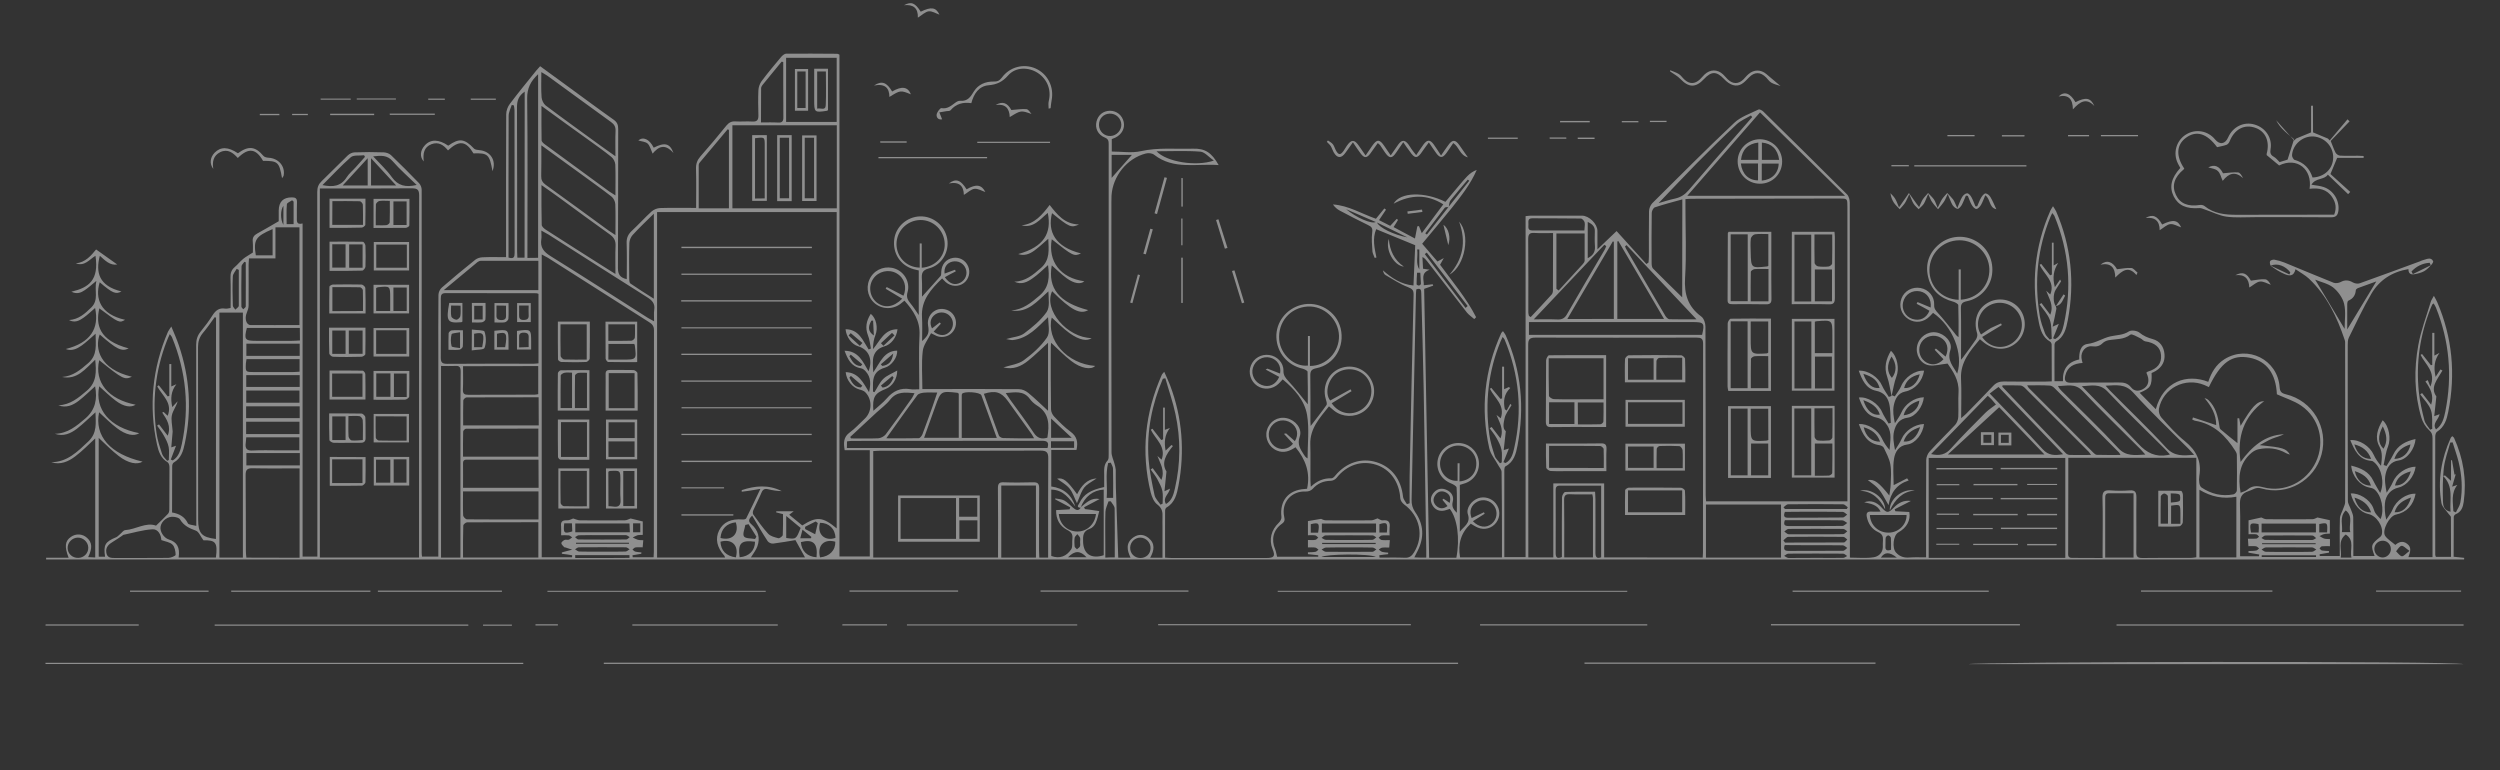 <?xml version="1.0" encoding="utf-8"?>
<!-- Generator: Adobe Illustrator 27.3.1, SVG Export Plug-In . SVG Version: 6.00 Build 0)  -->
<svg version="1.1" id="Capa_1" xmlns="http://www.w3.org/2000/svg" xmlns:xlink="http://www.w3.org/1999/xlink" x="0px" y="0px"
	 viewBox="0 0 2011.2 619.7" style="enable-background:new 0 0 2011.2 619.7;" xml:space="preserve">
<rect x="0" y="0" width="2011.2" height="619.7" fill="#333333" stroke="none"/>
<style type="text/css">
	.st0{opacity:0.45;}
	.st1{fill:#FFFFFF;}
</style>
<g class="st0">
	<path class="st1" d="M869.3,408.5c-3.8-0.3-1.6-2.4-1-3.7c3.5-7.2,8.7-10.5,20-13c0-3.2,0-6.4,0-9.7c0-4.1-0.5-8.3,2.8-11.7
		c0.9-1,0.8-3.1,0.8-4.8c0-83.2,0-166.3,0-249.5c0-2.4-0.1-4.2-3-5.4c-5.7-2.3-8.1-7.5-6.8-12.9c1.3-5.3,5.4-8.6,10.8-8.7
		c5.5,0,9.9,3.6,11.1,9c1.1,5.2-1.5,10-6.7,12.6c-0.9,0.4-1.8,0.8-2.9,1.2c0,3.1,0,6.3,0,10c8,0,16,1.4,23.4-0.3
		c13.9-3.1,27.9-1.6,41.8-2c9.9-0.3,15.1,3.1,20.8,13.2c-17.9-1.4-36.1,4-51.9-8.3c-1.6-1.3-4.7-1.6-6.8-1
		c-15.1,3.9-26.5,18.2-27.5,33.8c-0.1,1.8-0.1,3.7-0.1,5.5c0,67-0.1,134,0.1,201c0,3.1,1.6,6.2,2.4,9.3c0.4,1.6,0.9,3.2,1,4.8
		c0.1,4.8-0.1,9.7,0.1,14.5c0.6,18.6,1.3,37.1,1.9,56.2c3,0,6.2,0,9.9,0c-2.9-6-4-11.9,2.3-16.3c4-2.8,8.3-2.6,12.1,0.4
		c5.6,4.5,4.7,10.1,1.4,16c3.4,0,6.3,0,9.9,0c0-8.5,0-16.8,0-25.1c0-2.5-0.1-5,0-7.5c0.2-4-0.2-7.2-4.1-10.2c-2.8-2-4.5-6.3-5.4-9.8
		c-7.9-32.5-4.6-64.1,9-94.7c0.3-0.6,0.8-1,1.9-2.3c1.7,3.9,3.4,7.3,4.7,10.8c9.9,26.2,11.9,53.2,6.8,80.6
		c-1.3,6.8-2.8,13.9-9.7,17.8c-0.6,0.4-1.1,1.6-1.1,2.5c-0.1,12.5,0,24.9,0,37.8c2,0.1,3.7,0.3,5.3,0.3c25.3,0,50.7,0,76,0
		c6.5,0,7.5-1.4,5.1-7.3c-3-7.5-1-15.3,5-21c1.2-1.1,2.4-3.2,2.2-4.7c-1.6-12.9,5.5-21.7,18.5-22.5c0.7,0,1.3-0.2,2.1-0.2
		c2.8-12.7-1.1-23.5-9.3-33.4c-4.6,3.1-9.4,5-14.9,2.7c-6.4-2.6-10-9.8-8.1-16.4c2-7.1,8.7-11.2,15.8-9.7
		c7.1,1.5,12.9,8.4,10.6,14.9c-2.2,6.2,0.5,10,3.3,14.4c0.7,1.1,1.4,2.2,3,3.1c0-11.7,1.5-23.6-0.4-35c-2-11.7-10.1-20.7-19.6-28.6
		c-1.3,1.4-2.3,2.6-3.5,3.7c-4.6,4.4-11.9,5-17,1.5c-5.3-3.6-7.4-10.4-5.1-16.3c2.4-6,8.3-9.4,14.8-8.5c6.3,0.9,11.5,6.1,11.4,12.6
		c-0.1,3.8,1.6,5.8,3.9,8.3c5.4,5.8,10.2,12.1,15.7,18.8c0-8.8,0.1-17.5-0.2-26.2c0-0.9-2.5-2.1-4-2.5
		c-12.1-2.7-20.7-12.9-21.1-25.3c-0.4-12.1,8-22.9,20-26c13.9-3.6,28.3,5,31.7,18.8c3.6,14.6-4.9,29.2-19.4,32.1
		c-4,0.8-5.1,2.2-5,6.1c0.2,12.3,0.1,24.7,0.1,37c0,1.1,0.1,2.1,0.2,3.4c4.4-5.8,8.8-11.2,12.7-16.8c0.7-1-0.1-3.4-0.6-5
		c-3.1-10.8,2.7-22,13.2-25.1c10.7-3.2,21.6,2.7,24.9,13.4c2.5,8.1-0.8,17.3-7.8,22c-7.2,4.8-16.7,4.5-23.4-0.7
		c-1.3-1-2.5-2.1-4.3-3.6c-7.3,9.3-15.4,17.7-15,30.6c0.3,9.5,0,19,0.1,28.5c0,1.6,0.2,3.2,0.3,5.6c5.1-4.8,10.4-7,16.7-6.8
		c1,0,2.2-1.2,3-2.2c8.6-10.4,21-14.5,33-10.8c12.4,3.8,20,13.9,21.5,27.8c0.2,2.1,2,4,3.1,6c0.7-0.2,1.4-0.4,2.2-0.7
		c0-7.3-0.1-14.6,0-21.8c1-48.7,2-97.3,3.2-145.9c0.1-4-1.3-4.9-4.8-6.3c-6.2-2.4-11.9-6.2-17.8-9.6c-1.1-0.6-1.7-2.1-2.1-3.8
		c7.1,6.2,14.6,11.3,24.6,12.2c0.5-11,1-21.7,1.4-32.4c-10.6-4.3-20.8-8.5-31.4-12.9c-3.2,7.7-1.3,15.3,0.2,22.8
		c-0.5,0.1-0.9,0.2-1.4,0.3c-0.6-1.7-1.6-3.4-1.8-5.1c-0.3-5.1-0.9-10.3-0.2-15.4c0.5-3.4-0.5-4.6-3.3-5.9
		c-7.6-3.7-15.2-7.6-22.7-11.6c-2.1-1.1-4-2.7-5.6-5c12.5,0.8,23.1,7.5,34.6,11.5c2.3-2.8,4.5-5.5,6.8-8.3c0.4,0.3,0.9,0.7,1.3,1
		c-1.8,2.6-3.5,5.2-5.6,8.4c3.2,1.7,6.1,3.1,9,4.6c1.8-2,3.5-3.8,5.2-5.6c0.4,0.3,0.7,0.5,1.1,0.8c-1.1,1.8-2.2,3.7-3.6,5.8
		c5.7,3.1,11.2,6,17.2,9.2c0.7-3.5,1.3-6.6,1.9-9.8c0.4-0.1,0.9-0.2,1.3-0.2c0.7,1.8,1.5,3.6,2.3,5.7c5.7-7.7,11.4-15.3,17.3-23.2
		c-13.1-8.2-26.1-8-40-0.5c5.3-9.5,25-9.8,41.7-1.5c3.9-4.6,7.7-9.4,11.7-14c3.9-4.4,7.4-9.5,13.5-11.7c-4.9,11.4-12.5,21-20,30.5
		c-7.7,9.6-15.7,19-23.9,28.9c3.9,4.6,8.1,9.5,12.3,14.3c1.4-0.8,2.6-1.4,5.1-2.8c-1.5,2.6-2.2,3.9-3,5.4
		c10.1,13.7,21.2,26.9,29,42.2c-0.5,0.5-1,1-1.5,1.5c-1.9-1.7-4.2-3.2-5.8-5.1c-10.8-13.8-21.4-27.6-32.1-41.4
		c-1-1.2-1.9-2.5-3.8-3.4c0.2,3.1,0.3,6.1,0.5,9.4c1.5,0.2,2.9,0.4,5.3,0.8c-7.6,2.8-4.4,8-4.7,12.5c2.6-0.3,4.9-0.6,7.2-0.8
		c0.1,0.4,0.2,0.8,0.4,1.1c-2.3,0.8-4.6,1.6-7.3,2.6c1.3,71.8,2.7,143.8,4,216.3c7.5,0,14.7,0,21.9,0c3-15.4,0.8-31.6-5.3-39.3
		c-1.3,0.4-2.7,1-4.1,1.3c-4.2,0.9-7.7-0.5-9.8-4.2c-2.1-3.7-1.6-7.5,1.4-10.6c2.9-3,6.5-3.4,10.1-1.7c3.9,1.8,5.9,5.3,4.8,9.4
		c-0.9,3.6,0.1,5.9,3.3,8.9c0-7.4,0.2-13.8-0.2-20.2c-0.1-1.3-2.8-2.7-4.5-3.4c-7.8-3.1-12.2-10.7-10.7-18.8
		c1.5-8,8.4-13.7,16.7-13.7c8,0.1,14.7,5.7,16.2,13.6c1.5,8.1-2.9,15.9-10.6,18.7c-1.4,0.5-2.8,0.9-4.5,1.4c0,12.6,0,25.1,0,37.7
		c3.1-4.3,8.9-6.8,6.5-14c-1.7-5,2.9-11,8.1-12.9c5.1-1.9,11-0.1,14.4,4.2c3.6,4.6,3.7,10.7,0.3,15.3c-3.4,4.6-9.4,6.3-14.7,4.1
		c-2-0.8-3.7-2-5.8-3.2c-7.9,7.3-10.5,16.2-8.6,27.1c10.9,0,22,0,33.7,0c0-5.9,0-11.6,0-17.2c-0.1-17.2,0-34.3-0.3-51.5
		c0-1.9-1.8-3.7-2.8-5.6c-2.4-4.5-6-8.6-7.1-13.4c-7.2-31.9-3.9-62.9,9.6-92.7c0.2-0.4,0.6-0.7,1.4-1.6c0.8,1.2,1.6,2.1,2.1,3.1
		c12.8,28.6,15.4,58.4,9.6,89c-1.2,6.4-2.9,13.2-9.7,16.7c-0.6,0.3-0.9,1.7-0.9,2.6c0,23.3,0,46.6,0,70.4c5.7,0,11.1,0,17.1,0
		c0-91.3,0-182.7,0-274.3c1.8-0.2,3.1-0.4,4.4-0.4c13.7,0,27.3,0,41,0c5.7,0,12.4,6.6,12.4,12.3c0,4.5,0,9,0,14.8
		c5.3-5.1,9.8-9.4,15.4-14.7c8.1,8.9,16,17.7,24,26.5c0.6-0.4,1.1-0.8,1.7-1.2c0.1-1.6,0.3-3.1,0.3-4.7c0-12.2-0.1-24.3,0.1-36.5
		c0-2.2,1.1-4.9,2.6-6.5c21.9-21.7,43.6-43.6,66-64.7c5.2-4.9,12.8-7.4,19.5-10.7c0.8-0.4,2.8,0.7,3.7,1.5
		c22.6,22.2,45.1,44.4,67.5,66.8c1.5,1.5,2.2,4.4,2.2,6.6c0.1,68.2,0.1,136.3,0.1,204.5c0,25,0,50,0,75c0,1.8,0,3.6,0,6.1
		c6.7,0,13.1,0.7,19.2-0.3c3.5-0.5,7.2-3.3,7.3-8.1c0-1.8-0.1-3.7,0.1-5.5c0.2-3.1-0.6-5.1-3.8-6.6c-5.1-2.3-8.1-6.7-9.2-12.3
		c-0.6-3.1,0.4-4.4,3.6-4.2c2.3,0.1,4.6,0,7.5,0c-2.7-5.7-7.8-6.3-13.2-7.5c5.1-1.9,9.9-0.3,13.8,4c4.5,4.9,5.5,4.9,10.1,0.2
		c3.6-3.6,7.6-6.1,13.7-5.3c-4.8,2.5-9,4.6-13.1,6.7c0.2,0.5,0.4,1.1,0.6,1.6c3.7,0.2,7.5,0.4,11.2,0.6c1.2,6.7-2.1,12.7-8.8,16.4
		c-4.2,2.3-5.2,12.7-1.9,16.2c3.1,3.4,6.6,4.4,11,4c4.1-0.3,8.3-0.1,13.2-0.1c0-2.2,0-4,0-5.8c0-24.2-0.1-48.3,0.1-72.5
		c0-2.3,1.2-5.2,2.8-6.9c6.6-7.3,13.7-14.1,20.4-21.3c1.5-1.6,2.5-4.3,2.6-6.5c0.3-6.6-0.2-13.3,0.2-20c0.5-9.8-4.7-16.9-8.8-22.9
		c-5.8,0.6-10.5,2.1-14.9,1.4c-7-1.1-11.1-8.8-9.6-15.7c1.5-7,8.3-11.8,15.2-10.8c7.1,1.1,13.6,7.9,11.5,14.3
		c-2.8,8.3,2.3,12.9,5.5,18.9c5.2-15.9-3.5-38-19.4-48.9c-0.8,0.9-1.7,1.8-2.6,2.7c-4.8,5-11.7,5.9-17.3,2.3
		c-5.6-3.5-7.9-10.4-5.5-16.6c2.3-6.1,8.7-9.6,15.3-8.4c6.5,1.2,11.3,6.7,11,13.5c-0.2,3.1,1.2,4.6,3.1,6.7c4.6,5,8.7,10.4,13,15.7
		c1,1.2,1.7,2.6,3.5,3.6c0-8.6,0.1-17.2-0.2-25.7c0-1-2.6-2.4-4.1-2.8c-10.6-2.8-17.8-9.3-20.2-20c-2.4-10.4,0.7-19.5,9.1-26.4
		c8.3-6.8,20.1-7.7,29.5-2.3c9.5,5.4,14.5,16,12.8,27.2c-1.5,10.1-9.6,19-20.1,21.1c-4,0.8-5,2.2-4.9,6.1c0.3,13.3,0.1,26.6,0.1,41
		c1.2-1.4,1.9-2.2,2.4-3c3.2-4.4,6.6-8.8,9.6-13.3c0.8-1.3,1.4-3.3,1-4.7c-3.4-11,0.3-20.8,9.8-25.5c8.9-4.3,19.8-1.4,25.2,6.8
		c5.4,8.2,4,19.4-3.3,25.9c-7.9,7-18.8,6.6-27.6-1.1c-0.5-0.4-1-0.9-1.9-1.6c-7.8,9.4-15.9,18.4-15.2,31.9
		c0.5,10.1,0.1,20.3,0.1,31.6c1.9-1.6,3.1-2.6,4.1-3.6c7.2-7.4,14.5-14.7,21.6-22.3c2.5-2.7,5.1-3.6,8.7-3.6c11,0.2,22,0.1,33,0.1
		c1.6,0,3.3-0.1,5.5-0.2c0-10.1,0-19.9-0.1-29.6c0-0.8-0.6-2-1.3-2.4c-5.8-3.3-7.7-9.1-8.9-15c-6.5-31.1-3.7-61.3,9.2-90.4
		c0.4-1,1.2-1.9,2.1-3.5c1,1.7,1.9,2.8,2.5,4.1c12.2,28.2,15.1,57.5,9.4,87.6c-1.3,6.7-2.9,13.5-9.6,17.3c-0.6,0.4-1.1,1.7-1.1,2.5
		c-0.1,9.6,0,19.3,0,29.3c2.4,0,4.5,0,6.8,0c-0.5-9.5,3.7-15.5,13.1-17.5c-0.2-5.6,0.9-11.8,6.7-12.5c6.8-0.8,12.2-4.7,18.4-6.1
		c5-1.1,10.2-0.9,14.9-4c1.9-1.2,6.4-0.6,8.3,0.9c3.3,2.7,6.7,4.2,10.8,5.3c5.9,1.6,9,6.2,9.5,12.2c0.5,5.8-2,10.3-7,13.4
		c-1.1,0.7-2.3,1.2-3.4,1.7c0.4,10.5-0.8,12.2-9.6,15.9c4.3,4.3,8.6,8.8,13,13.2c6-22.4,25-28.8,42.2-22c2.4-7.4,6.2-13.9,13-18.2
		c18.8-11.7,42.8,0.3,44.4,22.4c0.3,3.7,1.4,4.9,5,5.8c21.7,5.2,34.5,27,28.7,48.5c-5.6,20.9-27.5,33.4-48.5,27.2
		c-4.3-1.3-6.7,1.2-10.1,2.2c-6.2,1.9-7.2,5.7-7,11.5c0.4,11.6,0.1,23.3,0.1,35c0,2,0,3.9,0,5.9c5.5,0,10.4,0,15.2,0
		c0.1-0.5,0.1-0.9,0.2-1.4c-2.9-0.5-5.8-1-8.7-1.5c0-0.4,0-0.9,0.1-1.3c2.1-0.1,4.1,0,6.1-0.4c0.9-0.1,1.6-1.1,2.4-1.7
		c-0.8-0.6-1.6-1.6-2.5-1.7c-1.8-0.3-3.6-0.1-6.1-0.1c-0.1-1.9-0.2-3.6-0.4-6c2.6,0,4.7,0.1,6.8-0.1c0.8-0.1,1.4-1,2.2-1.5
		c-0.7-0.7-1.4-1.8-2.2-1.9c-1.9-0.3-3.9-0.1-6.3-0.1c0-4,0-7.6,0-11.2c3.3-0.7,6.6-1.4,10.3-2.3c0.8,0.3,2.5,1.4,4.1,1.4
		c12.3,0.1,24.7,0.1,37,0c1.5,0,3-1,4-1.4c3.3,0.7,6.4,1.4,10,2.2c0,3.2,0,6.8,0,10.8c-1.5,0.1-3.2,0-4.7,0.4
		c-1.3,0.3-2.4,1.1-3.6,1.6c1.3,0.7,2.5,1.6,3.8,2c1.4,0.4,2.9,0.3,4.6,0.4c0,1.9,0,3.4,0,5.7c-2.3,0-4.4-0.1-6.5,0.1
		c-0.7,0.1-1.3,1.1-1.9,1.7c0.6,0.6,1.2,1.5,2,1.7c1.8,0.3,3.7,0.3,5.6,0.4c0,0.4,0,0.8,0,1.3c-2.5,0.4-5,0.9-7.5,1.3
		c0,0.5,0.1,0.9,0.1,1.4c4.9,0,9.8,0,16.1,0c0-10-0.2-20.1,0.1-30.2c0.1-2.7,1.8-5.3,2.7-8c0.6-1.7,1.5-3.3,1.5-5
		c0.1-42.3,0.1-84.7,0-127c0-1.2,0.1-2.4-0.3-3.5c-6.2-18.5-14.4-35.9-28.9-49.5c-3-2.8-6.7-4.7-10.7-7.5c-1.5,6.4-5.6,5.3-9,3.8
		c-3.8-1.6-7.3-3.9-10.6-6.3c-0.9-0.6-1.3-2.8-0.9-3.9c0.2-0.7,2.3-1.5,3.4-1.3c2.8,0.5,5.5,1.3,8.1,2.3c13.2,5.4,26.4,11,39.7,16.3
		c1.6,0.6,4.1,0.2,5.6-0.6c3.5-1.9,6.5-1.6,9.8,0.3c1.5,0.9,4,1.3,5.6,0.7c16.3-5.8,32.5-11.8,48.8-17.8c0.5-0.2,0.9-0.5,1.4-0.6
		c3.1-0.7,6.9-3.2,8.8,0.6c0.6,1.2-3.2,5.1-5.6,7c-2,1.6-4.7,2.5-7.3,3.1c-3.3,0.8-7,1.5-7-3.7c-13.1,2.2-23.3,8.8-29.7,19.7
		c-6.7,11.4-12.3,23.5-18.2,35.4c-0.9,1.8-0.9,4.2-0.9,6.3c0,41.7-0.1,83.3,0.1,125c0,2.4,1.7,4.7,2.5,7.1c0.7,2,1.7,3.9,1.8,5.9
		c0.2,10.3,0.1,20.6,0.1,31.4c6.4,0,11.7,0,17.1,0c-3.2-8.6-3-9.3,4.5-15.3c0.6-0.5,1.1-1.2,1.3-2c1.6-6.4-4.3-15.2-10.9-16.5
		c-6.4-1.3-11.9-7.6-14.1-16.5c6.7-0.5,15,4.6,17.9,11.1c0.7,1.5,1,3.2,1.9,4.6c1.2,1.8,2.8,3.3,4.2,4.9c3.3-7.2,0.8-19.3-5.1-24
		c-1.1-0.8-2.7-1.1-4.1-1.4c-7.3-1.5-13.8-9.1-14.4-17.6c7.6,1.9,14.2,4.7,17.8,12.2c1.5,3.2,3.5,6.2,5.5,9.8
		c3.6-8,1.3-19.3-4.5-24.4c-0.7-0.6-1.6-1.4-2.5-1.4c-10.4-0.8-13.6-8.7-17.1-16.7c7.4-0.7,15.8,4.9,18.9,11.8
		c1.4,3.2,3.5,6.1,5.9,8.9c0.6-5.4,1.5-10.4-1.3-15.5c-4-7.3-1.5-14.4,2.6-21.2c5.3,4.8,6.8,14.9,4.3,21.2
		c-1.9,4.7-2.4,9.9-3.5,14.8c0.8,0.3,1.5,0.6,2.3,0.8c1.8-3,3.8-5.9,5.3-9c3.6-7.7,10.1-10.9,18-12.7c-0.4,7.8-6.7,16.3-13.3,17.2
		c-6.8,0.9-9.5,5.6-10.7,10.9c-1.1,4.6-0.2,9.7,0.8,15.1c1.7-2.9,3.8-5.6,5-8.6c2.8-6.7,10.8-12.3,18.3-12.3
		c-1,7.8-7,15.1-13.6,16.7c-6.3,1.4-10.5,6.1-11.1,12.8c-0.3,4.1-0.1,8.3,1.1,13.1c1.7-2.7,3.9-5.3,5.1-8.3
		c2.9-7.2,11-12.9,18.5-12.6c-1.8,9.3-7.2,15-15.8,16.8c-5.3,1-11.5,12.8-8.7,17.1c1.9,2.8,5.2,4.7,8.2,7.3c2.4-2.1,5.8-3.8,9.5-0.9
		c3.7,2.8,2.6,6.4,1,10.7c3.5,0,6.6,0,9.7,0c3,0,6,0,9.7,0c0-2,0-3.6,0-5.1c0-30.2,0-60.3,0-90.5c0-2.7-0.5-4.6-2.9-6.7
		c-2.8-2.5-5-6.3-6.1-10c-5.7-19.2-6-38.9-2.4-58.4c2.1-11.7,6.5-23,9.9-34.4c0.4-1.5,1.4-2.8,2.6-5.1c1.2,2.3,2.1,3.6,2.7,5.1
		c12.2,28.4,14.9,57.8,8.9,88.1c-1.2,6.2-3,12.3-9,16.1c-1,0.6-1.5,2.5-1.5,3.9c-0.1,31.7,0,63.3,0,95c0,0.5,0.2,0.9,0.5,1.8
		c3.8,0,7.7,0,12.2,0c0-10.8,0-21.4-0.1-32c0-0.8-1.2-1.6-1.8-2.5c-2-2.9-5.2-5.6-5.8-8.7c-3.2-18.2-0.1-35.8,7.5-52.6
		c0.2-0.4,0.6-0.7,1.2-1.3c0.5,0.5,1.1,0.8,1.4,1.3c7.5,16.5,10.3,33.7,7.8,51.6c-0.6,4.2-1.9,8.1-6.5,9.9c-0.7,0.3-1.5,1.4-1.5,2.2
		c-0.1,10.6-0.1,21.3-0.1,32c3.2,0.3,5.8,0.6,8.5,0.9c0,0.4-0.1,0.8-0.1,1.3c-648.4,0-1296.8,0-1945.2,0c0-0.5,0-0.9,0-1.4
		c6,0,11.9,0,18.1,0c-3.5-9.1-2.9-13.5,1.9-16.8c4-2.8,9.3-2.5,12.9,0.8c4.1,3.6,4.5,8.3,0.9,15.5c1.9,0.1,3.6,0.2,5.7,0.3
		c0-32.1,0-63.8,0-95.8c-5.3,4.9-10.3,10.1-16,14.4c-5.6,4.3-12,7.1-19.4,4.8c13.1-0.2,21.2-8.6,29.9-16.8
		c7.2-6.8,5.9-14.8,5.7-23.4c-5.2,4.6-9.8,9.3-14.9,13.2c-5.1,3.9-10.9,6.5-17.8,4.1c10.2-0.2,17.3-6.1,24.5-12.3
		c8.2-7,9.8-15.7,7.9-25.9c-4.3,3.9-8.5,8-13.1,11.6c-4.7,3.6-10.1,6.1-16.5,3.7c9.6-0.4,16.2-6,23.1-11.9
		c7.9-6.8,7.5-15.2,6.6-24.8c-7.9,7.3-14.4,16.4-26.7,13.9c8.7-0.6,14.8-5.7,21.1-11.2c7.6-6.6,5.9-14.8,5.9-23.6
		c-4,3.4-7.4,6.8-11.2,9.5c-3.8,2.7-8.1,4.7-12.8,2.8c19.9-5,27.1-16.5,23.6-33c-3.2,2.7-6.1,5.6-9.4,7.9c-3.3,2.3-7,4.3-11.6,1.8
		c7.7-0.5,12.8-5.1,17.9-10.1c6.3-6.1,2.3-13.5,4.1-21.4c-3.8,3.1-6.5,5.6-9.4,7.5c-2.9,2-6.2,3.4-10.7,1.2
		c14.1-3.3,22.3-9.3,19.4-28.9c-4.9,2.9-8.6,8.7-15.8,6.1c7.8-0.8,12.3-6.3,16.3-11.2c5.8,4.1,11.3,8.1,17,12.1c-5.9,1-9.8-3.3-14-7
		c-3.5,13.4-0.8,24.2,17.4,28.7c-4.6,2.5-7.2,1.4-17.5-7.4c-4,13.1,0.5,25.8,20.4,30.2c-4.5,2.7-4.9,2.6-20.7-9.2
		c-3,13-0.5,25.8,23.6,32.2c-5.6,2.8-9.6,0.8-23.3-11.2c-4.2,11.3,0,27.9,25.9,34c-5.9,2.7-7.3,2-26.3-13.3
		c-4.1,17.7,7.2,31.5,29.3,35.8c-3.8,2.5-9.5,1.7-16-3.2c-4.7-3.5-8.9-7.7-13.3-11.6c-3.8,18.7,8.5,33.1,32.2,37.7
		c-4,2.7-10.6,1.6-17.9-4c-5.1-3.8-9.6-8.5-14.4-12.8c-3.9,19.1,9,33.7,35,39.7c-4.4,2.7-11.6,1.4-19.3-4.6
		c-5.6-4.3-10.5-9.4-16-14.5c0,31.9,0,63.6,0,95.6c1.9,0,3.5,0,5.1,0c-1.4-9.6,0-12,9-15.7c1.1-0.5,2-1.6,3-2.4
		c1.4-1.1,2.7-3.2,4.2-3.3c8.7-0.6,16.7-6.6,24.8-3.6c3.5-3.4,6.6-6.3,9.6-9.5c0.8-0.8,1.1-2.3,1.1-3.6c0.1-11.3,0.1-22.7,0.1-34
		c0-1.3-0.5-3.3-1.5-3.9c-5.5-3.2-7.3-8.7-8.5-14.1c-6.8-31.2-3.8-61.6,8.8-90.9c0.5-1.1,1.4-2.1,2.7-4.2c2.3,5.6,4.4,10.2,6,15
		c8.9,26,10.6,52.5,4.8,79.3c-1.2,5.8-2.9,11.7-8.8,15.1c-0.8,0.4-1.3,1.9-1.3,2.9c-0.1,12.3-0.1,24.6-0.1,37.3
		c5.7,1,10.1,3.3,12.7,8.7c0.6,1.3,4,1.3,6.8,2.1c0-2.7,0-4.7,0-6.7c0-46.3,0-92.7-0.1-139c0-4.1,1-7.4,3.5-10.5
		c3.5-4.3,6.8-8.7,9.7-13.3c2.5-3.9,5.4-6.1,10.1-5.3c1.2,0.2,2.6-0.2,4.4-0.5c0-8.4,0.2-16.5-0.1-24.6c-0.1-3.5,0.8-6.1,3.4-8.3
		c2.4-2.1,4.4-4.6,6.8-6.6c2-1.7,4.5-2.9,7.8-5.1c0-2.1,0.2-5.6-0.1-9c-0.3-3.1,1-4.9,3.6-6.3c5.5-3,10.9-6.2,17.3-9.9
		c0-2,0-5.3,0-8.6c0.1-7.2,3.7-10.6,10.6-10.6c3,0,4.2,0.9,4.1,4c-0.2,4-0.1,8-0.1,12c0,2.9-0.6,6.3,4.6,5c0,89.6,0,178.5,0,268
		c4,0,7.5,0,11.9,0c0-2.2,0-4.3,0-6.4c0-95.7,0-191.3-0.1-287c0-3.7,1-6.2,3.6-8.7c7.1-6.8,13.9-13.9,21-20.7
		c1.4-1.3,3.6-2.4,5.5-2.4c7.8-0.3,15.7-0.3,23.5,0c1.9,0.1,4.3,0.9,5.7,2.2c7.7,7.4,15.2,14.9,22.6,22.6c1.2,1.3,2.1,3.4,2.1,5.2
		c0.1,53.3,0,106.7-0.1,160c0,44,0.1,88,0.1,132c0,1,0.1,1.9,0.3,3.2c4.3,0,8.4,0,13.1,0c0-2,0-3.8,0-5.6c0-50.8,0-101.7,0-152.5
		c0-17.5-0.1-35,0.1-52.5c0-2,1.2-4.5,2.7-5.8c8.8-7.7,17.8-15.1,26.9-22.4c1.5-1.2,3.8-1.9,5.8-2c6.1-0.3,12.2-0.1,19-0.1
		c0-2.7,0-4.8,0-6.9c0-36-0.1-72,0.1-108c0-2.9,1.2-6.2,3-8.5c6.8-9,14-17.8,21.1-26.6c0.9-1.1,1.9-2.2,3.2-3.6
		c6.8,4.9,13.4,9.7,19.9,14.5c13.1,9.5,26,19.2,39.2,28.5c2.9,2,3.7,4.2,3.7,7.4c-0.1,37.3,0,74.7-0.2,112c0,5.1,1.7,7.7,7.1,8.9
		c0-9.9,0.2-19.5-0.1-29c-0.2-4.3,1.3-7.2,4.3-10c5.4-5,10.3-10.5,15.7-15.4c1.8-1.6,4.5-2.7,6.9-2.8c9.4-0.3,18.9-0.1,29-0.1
		c0-11,0.2-21.3-0.1-31.6c-0.1-3.9,1-6.9,3.6-9.9c7.2-8.1,14.1-16.4,20.9-24.8c2-2.4,4.1-3.5,7.2-3.3c4.5,0.3,9-0.2,13.5,0.1
		c4.1,0.3,5.1-1.4,5-5.2c-0.2-6.7-0.3-13.3,0-20c0.1-2.5,1.1-5.2,2.5-7.2c5.1-6.8,10.5-13.3,16-19.8c1-1.1,2.6-2.4,3.9-2.4
		c13.7-0.1,27.3,0,41,0.1c0.5,0,0.9,0.3,1.8,0.7c0,134.3,0,268.8,0,403.7c8.3,0,16.2,0,24.4,0c0-28.2,0-56.5,0-85.5
		c-6.6,0-13.4,0-20.2,0c-1-6-1-10.6,4.1-14.3c4.3-3.1,7.9-7.2,11.8-10.8c6.1-5.5,6.6-15.5,0.7-21.5c-1.1-1.2-3.1-1.8-4.7-2.2
		c-5.8-1.6-10.4-7.3-11.1-14c10.5,0.3,14.2,8.7,18.8,16.1c1.4-6.2,1.7-11.8-2.6-16.6c-1-1.2-2.5-2.4-4-2.6
		c-7.8-1.4-10.5-7.2-13.1-14.1c11.3,0.1,14.7,8.8,19.3,16.5c3.7-9.6,0.1-17.6-8.4-20.1c-5.1-1.5-9.5-7.4-10.1-13.7
		c10.8,0,13.9,9.1,18.6,16.3c0.6-0.3,1.2-0.6,1.8-0.8c-0.7-3.5-1-7.2-2.3-10.4c-2.5-6.4-1.4-11.9,2.2-17.5
		c4.6,3.7,5.9,11.6,3.8,16.9c-1.4,3.5-2,7.3-2,11.5c5.7-6.7,8.9-16,19.7-16c-0.7,6.7-5.3,12.4-10.6,13.8c-5.2,1.4-8.5,5.1-9.1,10.3
		c-0.2,1.8-0.1,3.7-0.1,5.5c0,1.1,0.1,2.2,0.3,5.1c5.6-8.1,8.7-17.3,19.2-17.5c0.5,5.3-4.5,12.2-9.8,13.7c-6.3,1.8-9.3,5.5-9.6,12
		c-0.1,2.4,0,4.9,0,7.3c0.4,0.1,0.8,0.3,1.2,0.4c2.3-3.6,4.1-7.8,7.1-10.7c2.9-2.8,7.1-4.3,11.2-6.7c0,6.9-4.1,12.8-9.2,14.8
		c-8.9,3.4-10.9,6.6-10,17.6c3.9-3.6,7.8-6.5,10.8-10c5.1-5.9,11-8.7,18.8-7.4c2.1,0.4,4.3,0.1,7.3,0.1c0-2.1,0-3.8,0-5.6
		c0-12.7-0.5-25.4,0.2-38c0.6-11.5-4.9-19.6-12.1-27.7c-1.3,1-2.4,2-3.5,2.8c-6.6,4.7-15.5,4.1-21.2-1.4c-5.6-5.4-6.5-14.1-2.3-20.6
		c4.2-6.6,12.5-9.2,19.8-6.4c7.3,2.8,11.9,10.9,9.7,18.7c-1.2,4.1,0.1,6.4,2.4,9.2c2.2,2.6,4.1,5.7,6.6,9.3c0-12.4,0-24,0-35.9
		c-1.2-0.3-2.7-0.6-4.1-1c-10.7-3-17.1-12.9-15.6-24.2c1.3-10.1,10.3-18,20.7-18.3c10.7-0.3,20,7.4,21.9,18.1
		c1.8,10.2-4.2,21-14.6,23.7c-5.6,1.4-6.1,4.2-5.8,8.7c0.3,4.6,0.1,9.2,0.1,14.1c5.2-5.8,10.2-11.2,15-16.7c0.6-0.7,0.4-2.2,0.5-3.3
		c0.3-6,3.8-10.2,9.4-11.2c5.1-0.9,10.1,1.8,12.2,6.7c2.1,4.8,0.6,10.4-3.4,13.5c-4.4,3.3-10.3,3-14.7-0.8c-0.9-0.8-1.6-1.7-2.8-2.9
		c-8.9,8.7-17,17.4-16.2,31.1c0.4,6.3,0.1,12.5,0.1,19.3c5.1-4.6,5.8-6.7,4.8-12.5c-0.9-5.2,1.7-10.2,6.4-12.4
		c4.3-2,10.1-0.8,13.3,2.9c3.4,3.9,3.7,9.7,0.7,13.9c-2.9,4.2-8.4,5.9-13.3,4.1c-1.2-0.5-2.4-1.1-4.7-2.3c-2.4,4.9-6.2,9.5-6.7,14.5
		c-1.1,9.8-0.3,19.9-0.3,30.4c5.1,0,9.7,0,14.3,0c21.2,0,42.3-0.1,63.5,0.1c2.5,0,5.4,1.3,7.4,3c5.3,4.3,10.1,9.1,15.9,14.4
		c0-18.8,0-36.6,0-54.7c-5.3,4.8-10.4,9.9-16,14.4c-5.6,4.5-11.9,7.4-19.9,5.4c5.9-1.9,12-2.6,16.3-5.7c7-5.1,13.8-11.2,18.7-18.3
		c2.7-3.9,1.1-10.7,0.9-16.4c-8.5,8.1-16,17.1-28.4,18.4c-1.4,0.1-3-0.4-5.3-0.8c5.6-1.7,10.9-1.9,14.4-4.5
		c6.7-5,13.5-10.6,18.2-17.3c2.7-4,1.5-10.7,1.4-16.6c-8.9,7.8-16.4,17.6-29.9,15.4c9.4-0.7,16-6.2,22.9-12.1
		c7.8-6.8,7.9-15,6.7-24.4c-4.2,3.7-8,7.6-12.4,10.6c-4.2,3-9,5.5-14.7,2.7c9-0.2,15.1-5.5,21.4-11c7.5-6.6,6.2-14.7,5.9-23.5
		c-4,3.5-7.4,6.7-11.2,9.5c-3.8,2.8-8.2,4.5-13,2.8c20.8-5.7,27.1-16.9,23.8-33.1c-6.2,5.1-11.4,12.5-21.1,10
		c10.6-1.1,16.6-8.5,22.6-16.4c6,7.6,11.8,15.4,23.6,15.7c-6.3,2.9-7.6,2.3-21.7-9.1c-3.8,15,2.6,27.2,23.3,32.4
		c-5.5,2.6-6.5,2.1-23.5-11.4c-3.2,18,7.1,31.2,26.2,33.8c-2.9,2.6-8.1,2-14.3-2.5c-4.2-3.1-7.9-6.8-11.9-10.3
		c-3.3,18.5,6,30,29.3,36c-6.5,3.8-13.8,0-29-15.2c-7.2,15,12.2,37.5,31.8,37.7c-3.6,2.7-9.6,1.8-17.7-3.9
		c-5.2-3.7-9.7-8.4-14.4-12.6c-4.7,18.1,12.4,37.3,34.9,38.9c-3.2,3.4-11.5,2.1-19.3-4c-5.6-4.3-10.6-9.5-16.1-14.6
		c-0.1,1.1-0.3,2.3-0.3,3.5c0,16.7-0.1,33.3,0.2,50c0,2,1.2,4.5,2.6,5.9c4.1,4.3,8.4,8.7,13.2,12.2c5,3.7,6.1,8.2,4.7,14.6
		c-6.6,0-13.3,0-20.3,0c0,10.1,0,19.6,0,29.4c9.9,1.3,16.4,6.7,19.4,16.2c-4.9-6.5-9.5-13.5-19.4-13.7c0,18,0,35.8,0,53.4
		c7,2.6,12.3,0.1,16-5.3c1.4-2.1,0.6-5.7,1-8.7c0.4-3.4-0.8-5.2-4.1-6.9c-6.1-3.1-9.1-8.5-9-16c3.7-0.2,7.3-0.4,10.8-0.6
		c0.2-0.5,0.4-1,0.6-1.6c-4-2.1-8.1-4.2-12.1-6.4c0-0.3,0-0.5,0-0.8c2.4,0.5,5,0.5,7.1,1.6c2.6,1.4,4.7,3.6,6.9,5.6
		c2.5,2.2,4.9,3.6,6.9-0.5c4.3-3.4,8.3-7.6,14.8-6.2c-4.5,2.3-8.5,4.5-12.5,6.6c0.2,0.5,0.4,1,0.7,1.5c1.1,0.1,2.3,0.2,3.4,0.4
		c2.7,0.4,5.4,0.8,8.1,1.2c-0.9,3.3-1.5,6.7-3,9.8c-0.8,1.8-2.7,3.8-4.5,4.4c-5.6,1.8-5.7,5.8-5.5,10.6c0.3,9.6,6.5,14,16.6,10.7
		c0-17.4,0-35.1,0-52.8C879.5,394.3,872.6,399.4,869.3,408.5z M1165.4,166.6c-1.1,0.1-2.6-0.1-3.1,0.5c-5.3,6.8-10.5,13.7-15.7,20.6
		c0.4,0.3,0.8,0.6,1.3,1c5.8-7.4,11.6-14.8,17.4-22.2c5.6-7,11.2-14.1,16.7-21.1c-0.4-0.3-0.8-0.6-1.2-0.9
		c-4.7,5.6-9.4,11-13.9,16.7C1165.8,162.6,1165.9,164.8,1165.4,166.6z M1653.9,246.3l-0.1-0.1c0.2,0.8,0.6,1.6,0.5,2.3
		c-0.8,4.4-1.8,8.8-3,14.3c2.5-1.1,3.5-1.6,5-2.3c-1.7,4.3-3.2,7.9-4.6,11.6c0.5,0.2,1.1,0.5,1.6,0.7c4.6-2.5,6-7.3,7-11.8
		c6.6-29.8,4.2-58.8-7.5-87.1c-0.3-0.8-1-1.4-1.8-2.5c-0.6,1.2-1,1.9-1.3,2.7c-10.7,25.9-13.3,52.7-8.7,80.3
		c0.8,4.7,2.5,9.3,4.2,13.8c0.7,1.9,2.5,3.4,3.8,5c0.5-0.2,1.1-0.5,1.6-0.7c-0.4-5,0.1-10.4-1.5-15c-1.6-4.6-5.4-8.5-8.3-12.7
		c0.5-0.3,1-0.6,1.5-1c2.3,3.1,4.6,6.1,7.1,9.4c3.1-7.6-1.1-13.2-3.3-19.3c1.1,1,2.2,2,3.3,3c4.4-10.5-5.3-16.2-8.5-23.9
		c0.4-0.2,0.8-0.4,1.2-0.7c2.4,3.1,4.8,6.1,7.2,9.2c0.5-0.2,0.9-0.4,1.4-0.6c0-8.6,0-17.1,0-25.7c0.5,0,1,0,1.4,0c0,6,0,12,0,18.4
		c1.7-1,2.7-1.6,3.7-2.1c-3.7,5.7-4.8,11.6-2.7,19.5c1.8-2.6,2.9-4.3,4.2-6.1c0.6,1.1,0.8,1.3,0.8,1.4c-1.5,2.4-3,4.7-4.5,7.1
		C1651.6,236.7,1651.7,244,1653.9,246.3z M673.1,425.1c0-85.1,0-169.7,0-254.5c-48.3,0-96.4,0-144.5,0c0,92.9,0,185.4,0,277.9
		c18.5,0,36.5,0,54.7,0c-0.3-0.7-0.3-1-0.5-1.3c-6.1-6.8-7.6-13.8-4.3-20.5c3.4-6.7,9.6-9.5,18.9-8.8c1,0.1,2.6-0.2,2.9-0.9
		c3.8-7.6,7.4-15.3,11.4-23.7c-3.5,0.6-6,1-8.4,1.4c-2.2,0.3-4.4,0.6-6.6,0.9c0-0.4,0-0.9,0-1.3c10.8-3.6,21.5-4.6,32.2,0.8
		c-3.7-0.1-7.3-0.6-10.9-1.5c-2.7-0.7-4.3,0-5.4,2.7c-2,4.8-4.4,9.3-6.5,14c-0.5,1-0.7,2.8-0.1,3.6c3.8,5.3,7.5,10.6,11.9,15.4
		c1.9,2.1,5.3,2.9,8.3,3.7c0.9,0.2,3.4-1.6,3.5-2.6c0.3-5.6,0.2-11.2,0.2-16.8c-2.2-0.5-3.9-1-5.5-1.4c0-0.3,0.1-0.6,0.1-0.9
		c4.3,0,8.6,0,14,0c-1.7,1.3-2.5,2-3.6,2.8c3.7,3,7.1,5.8,10.5,8.6C657,415.3,661.9,415.7,673.1,425.1z M1355.9,160.2
		c0,2.4,0,4.4,0,6.4c0,19,0.9,38-0.3,57c-0.8,13.1,2.3,23.1,13,31c2.1,1.5,3.4,5.3,3.4,8.1c0.2,45.1,0.1,90.3,0.2,135.4
		c0,1.7,0.2,3.5,0.3,5.2c38,0,75.5,0,113.7,0c0-2.7,0-5.1,0-7.6c0-76.5,0-152.9,0-229.4c0-6.6,0-6.6-6.5-6.6
		c-39.6,0.1-79.3,0.1-118.9,0.2C1359.4,159.9,1358.1,160,1355.9,160.2z M1369.8,448.5c0.1-1.7,0.2-2.8,0.2-4c0-56,0-112,0.1-168
		c0-4.3-1.7-4.9-5.3-4.9c-43.2,0.1-86.3,0.1-129.5,0c-4.6,0-5.9,1.2-5.9,5.8c0.1,55.2,0.1,110.3,0.1,165.5c0,1.8,0,3.5,0,5.5
		c6.9,0,13.2,0,20.1,0c0-20.1,0-39.8,0-59.5c13.9,0,27.2,0,40.9,0c0,20,0,39.6,0,59.5C1317.1,448.5,1343.2,448.5,1369.8,448.5z
		 M257.3,448.5c26.8,0,53,0,79.8,0c0-2.3,0-4.3,0-6.2c0-45.1,0-90.3,0-135.4c0-49.8-0.1-99.6,0.1-149.5c0-4.6-1.2-5.9-5.8-5.9
		c-22.8,0.2-45.6,0.1-68.5,0.1c-1.8,0-3.5,0-5.6,0C257.3,250.9,257.3,349.5,257.3,448.5z M452,445.5c0-0.4,0-0.7,0-1.1
		c0.7-0.2,1.4-0.4,2.2-0.6c2-0.6,4.1-1.1,6.1-1.6c-1.9-0.6-3.9-1.3-5.8-1.9c-0.2,0-0.4,0.1-0.5,0c-0.9-1.1-2.3-2.1-2.4-3.3
		c-0.1-0.8,1.5-2.1,2.5-2.6c1-0.5,2.4,0.1,3.4-0.2c1-0.3,1.8-1.3,2.8-1.9c-0.9-0.5-1.7-1.4-2.6-1.6c-1.9-0.2-3.8-0.1-6.3-0.1
		c0-2.8,0.2-5,0-7.1c-0.5-3.7,0.9-5.1,4.7-4.9c1.9,0.1,3.9-1.1,5-1.5c2.1,0.6,3.8,1.5,5.4,1.5c12,0.1,24,0.1,36,0
		c1.8,0,3.6-1.1,4.8-1.5c3.4,0.8,6.6,1.6,9.8,2.4c0,3.6,0,7.1,0,10.8c-1.7,0.1-3.1,0-4.3,0.3c-1.3,0.4-2.6,1.2-3.8,1.8
		c1.3,0.6,2.6,1.4,4,1.8c1.4,0.4,2.8,0.3,4.5,0.4c-0.2,2.1-0.3,3.7-0.5,5.7c-2.2,0-4-0.2-5.8,0.1c-0.9,0.1-1.6,1.1-2.4,1.7
		c0.8,0.6,1.5,1.5,2.4,1.7c1.5,0.4,3.2,0.4,4.8,0.6c0,0.4-0.1,0.7-0.1,1.1c-2.4,0.4-4.7,0.8-7.1,1.2c0.1,0.5,0.1,1,0.2,1.6
		c5.5,0,11,0,16.8,0c0.1-1.6,0.2-2.9,0.2-4.2c0-59.5,0-119,0.1-178.4c0-3.4-1.4-5-4-6.6c-27.1-17.2-54.2-34.5-81.3-51.7
		c-1.5-0.9-3-1.7-5-2.7c0,81.8,0,162.8,0,243.6c8.4,0,16.4,0,24.4,0c0-0.5,0.1-1.1,0.1-1.6C457.6,446.2,454.8,445.8,452,445.5z
		 M1777,311.4c-1.2-0.5-2.3-1.1-3.5-1.6c-15.7-6.6-33.4,2.5-36.7,19.1c-0.4,2.2,0.5,5.3,2,7c6,6.7,12,13.5,19,19.1
		c9.2,7.5,13.5,16.2,11.5,28c-0.3,1.8-0.3,3.7,0,5.5c0.2,1.3,0.8,3.1,1.8,3.7c7.8,5.2,16.4,7.3,25.7,5.5c1.1-0.2,2.7-2,2.7-3.1
		c0.2-9.5,0.1-19,0-28.5c0-1.1-0.5-2.3-1.1-3.2c-7.7-12.2-17.4-21.9-32.4-24.4c-0.8-0.1-1.6-0.7-2.4-1c0.2-0.6,0.4-1.1,0.6-1.7
		c6.2,2,12.4,4.1,18.7,6.2c0-8.6-4-15.4-9.4-21.7c1.4,0.3,2.5,0.9,3.3,1.7c5.5,5.4,7.4,12.4,8.5,19.8c0.2,1.3,0.3,2.9,1.1,3.6
		c4.6,4,9.4,7.7,13.6,11.1c0-5.3,0-12.7,0-20c0.5,0,0.9,0,1.4,0c0.3,1.9,0.7,3.8,1.1,6.1c9.3-15.6,13-19.7,19-19.9
		c-16.4,12.4-22,28.5-19,48.9c9.2-12.5,19.6-21.6,34.9-22.3c-2.9,1.6-6.3,2.3-9.5,3.6c-3.1,1.2-5.9,3.1-10,5.2
		c18.9,1.9,21.1,2.6,24.3,7.6c-1.3-0.5-2.2-0.6-3-1.1c-7-4-14.5-4.8-22.2-3.2c-2,0.4-4,1.5-5.6,2.8c-10.2,8.5-11,19.7-8.9,32.2
		c2-0.9,4.1-1.3,5.5-2.5c4-3.4,7.8-3.2,12.8-1.9c17.1,4.5,34.8-4.4,42.3-20.4c7.5-16.1,2.9-35.2-11.9-45.3c-5.7-3.9-12.7-6-19.5-9.1
		c-0.8-16.5-8-26.6-21.8-29.4C1795.6,285,1786.6,291.4,1777,311.4z M843.2,448.6c0-2.1,0-3.9,0-5.7c0-24.7-0.1-49.3,0.1-74
		c0.1-5.1-1.4-6.4-6.4-6.4c-43,0.2-86,0.1-128.9,0.1c-1.8,0-3.6,0.2-5.5,0.3c0,28.7,0,57,0,85.6c33.5,0,66.7,0,100.4,0
		c0-2.3,0-4.3,0-6.2c0-16.5,0.1-33-0.1-49.5c0-3.7,1-5,4.8-4.8c7.8,0.3,15.7,0.2,23.5,0c3.7-0.1,4.9,1,4.9,4.8
		c-0.2,16.7-0.1,33.3-0.1,50c0,1.9,0.2,3.8,0.2,5.8C838.7,448.6,840.6,448.6,843.2,448.6z M1661.5,368.4c-37.1,0-73.5,0-109.9,0
		c0,26.9,0,53.5,0,80.4c36.8,0,73.2,0,109.9,0C1661.5,421.9,1661.5,395.4,1661.5,368.4z M1691.5,448.9c0-2.6,0-4.4,0-6.2
		c0-14,0.3-28-0.1-42c-0.2-5.3,1.6-6.6,6.5-6.2c5.1,0.4,10.3,0.4,15.5,0c4.4-0.3,5.3,1.6,5.3,5.6c-0.2,14.7,0.1,29.3-0.1,44
		c0,3.8,1.2,4.8,4.9,4.8c13-0.2,26-0.1,39-0.1c1.4,0,2.9-0.3,4.4-0.5c0-26.8,0-53.2,0-80c-34.4,0-68.4,0-103,0c0,7.2,0,14,0,20.8
		c0,18.3-0.1,36.6-0.1,54.9c0,2.2-0.6,4.9,3.2,4.8C1674.8,448.9,1682.7,448.9,1691.5,448.9z M1109.6,446.7c0,0.6,0.1,1.3,0.2,1.9
		c6.8,0,13.5-0.2,20.2,0.1c3.8,0.2,5.8-1.4,7.6-4.4c8.1-13,4.8-29.2-8-38.5c-1.5-1.1-3-3.2-3.1-4.9c-0.8-13.1-8-23.3-19.4-27
		c-11.9-3.8-23.7,0.2-31.9,10.6c-1,1.3-3.1,2.3-4.7,2.3c-5.9,0.1-10.6,2.1-14.5,6.5c-1.1,1.3-3.5,2.2-5.3,2.1
		c-11.8-0.6-20.1,8.8-17.6,20.3c0.6,2.6,0.5,4-1.9,5.7c-6.9,4.9-8.7,12.6-5.4,20.4c0.8,2,1.1,4.2,1.6,6.1c10.6,0,21.9,0,33.1,0
		c0-0.4,0-0.8,0-1.2c-2.8-0.3-5.5-0.6-8.3-0.9c0-0.5,0-1,0-1.5c2-0.1,4.1,0,6.1-0.4c0.9-0.2,1.6-1.1,2.4-1.7
		c-0.8-0.6-1.6-1.5-2.6-1.7c-1.9-0.3-3.9-0.1-5.9-0.1c0-2.3,0-4,0-6c2.2,0,4.1,0.2,5.9-0.1c0.9-0.1,1.6-1.1,2.4-1.8
		c-0.8-0.6-1.5-1.7-2.4-1.8c-1.9-0.3-3.9-0.1-5.9-0.1c0-4.3,0-7.9,0-11.4c3.5-0.6,6.5-1.1,10.6-1.8c0.3,0.1,2.1,1.2,3.8,1.2
		c12.2,0.1,24.3,0.1,36.5,0c1.7,0,3.3-1,5.1-1.6c1.2,0.5,2.8,1.8,4.2,1.6c5-0.6,6.1,1.8,5.5,6.1c-0.2,1.8,0,3.6,0,6
		c-2.5,0-4.5-0.2-6.4,0.1c-0.9,0.1-1.6,1.1-2.4,1.8c0.8,0.6,1.5,1.7,2.4,1.8c2,0.3,4.2,0.1,6.6,0.1c-0.2,2.5-0.4,4.1-0.5,6
		c-2.2,0-4-0.2-5.8,0.1c-0.9,0.1-1.8,1-2.6,1.5c0.9,0.7,1.8,1.6,2.8,1.9c1.5,0.4,3.2,0.4,4.8,0.6c0,0.4-0.1,0.8-0.1,1.2
		C1114.4,446,1112,446.4,1109.6,446.7z M195.4,448.6c0-66,0-131.4,0-197.1c-6.4,0-12.5,0-18.9,0c0,65.8,0,131.3,0,197.1
		C182.8,448.6,188.9,448.6,195.4,448.6z M673.2,100.8c-28.2,0-56,0-84,0c0,22.4,0,44.5,0,66.8c28.2,0,56,0,84,0
		C673.2,145.2,673.2,123.2,673.2,100.8z M1484.3,157.5c-23.3-22.8-45.7-44.8-68.4-67.1c-19.6,22.5-38.7,44.4-58.5,67.1
		C1400.1,157.5,1441.6,157.5,1484.3,157.5z M241,448.7c0-24,0-47.7,0-71.9c-12.9,0-25.3,0.2-37.8-0.1c-4.5-0.1-5.6,1.4-5.6,5.6
		c0.2,20.3,0.1,40.6,0.2,60.9c0,1.7,0.2,3.5,0.4,5.4C212.6,448.7,226.6,448.7,241,448.7z M433.2,236.4c-0.8-0.3-1.3-0.5-1.8-0.5
		c-24.3,0-48.6,0-72.9-0.1c-3.2,0-3.9,1.4-3.9,4.3c0.1,15.8,0.1,31.6,0,47.5c0,3.9,1,5.1,5.1,5.1c23.3-0.2,46.6-0.1,69.9-0.1
		c1.1,0,2.2-0.2,3.6-0.3C433.2,273.5,433.2,255.1,433.2,236.4z M240.9,261.5c0-26.7,0-52.6,0-78.6c-6.5,0-12.6,0-19.3,0
		c0,8.4,0,16.5,0,25c-7.4,0-14.2,0-21.3,0c-0.1,2.1-0.3,3.7-0.3,5.3c0,10.8,0.1,21.7,0,32.5c0,2-0.7,4.1-1.5,6
		c-1.9,4.5-0.4,9.8,3.1,9.8C214.4,261.6,227.4,261.5,240.9,261.5z M1432.8,405.9c-20.5,0-40.4,0-60.4,0c0,14.4,0,28.5,0,42.7
		c20.3,0,40.1,0,60.4,0C1432.8,434.3,1432.8,420.2,1432.8,405.9z M173.8,255.5c-0.4-0.1-0.7-0.2-1.1-0.3c-3.1,4.3-6.1,8.7-9.5,12.7
		c-2.8,3.4-3.9,6.9-3.9,11.4c0.1,46.1,0.1,92.3,0.1,138.4c0,11.4,2.8,14.5,14.3,15.9C173.8,374.3,173.8,314.9,173.8,255.5z
		 M354.8,294.4c0,51.9,0,102.9,0,154.2c5.3,0,10.2,0,15.6,0c0-2,0-3.6,0-5.3c0-31.8,0-63.6,0-95.4c0-16.3,0-32.6,0.2-48.9
		c0-3.4-0.8-4.9-4.4-4.6C362.5,294.6,358.9,294.4,354.8,294.4z M1675.4,292c-7,0.4-12.2,3-13.9,10.1c-0.9,3.7-0.2,5.9,4.5,5.8
		c12.8-0.3,25.6,0,38.4-0.2c4.1-0.1,7.3,0.5,10.1,4c2.5,3.2,6.1,3.2,9.5,1.3c3.6-2,4.9-5.3,4.1-9.3c-0.3-1.4-0.9-2.7-1.4-3.9
		c0.6-0.4,0.8-0.7,1.1-0.8c7.9-2.4,11.3-6.7,10.7-13.4c-0.5-6.2-5-9.9-12.7-11c-1.4-0.2-2.5-1.8-3.8-2.4c-2.7-1.2-6.9-3.9-8.1-3
		c-5.4,4.2-11.6,3.4-17.6,4.5c-1.7,0.3-3.6,1.2-4.8,2.4c-2.5,2.4-4.9,2.9-8.4,2.5c-5.1-0.7-9.2,4.2-8.6,9.3
		C1674.6,289.2,1675,290.4,1675.4,292z M495.1,220.4c0-8.4-0.2-15.5,0.1-22.6c0.2-4.1-1.2-6.7-4.5-9.1
		c-13.8-9.8-27.4-19.9-41.1-29.9c-4.3-3.2-8.8-6.2-14-9.9c0,11.5-0.1,21.7,0.2,32c0,1.3,1.9,3,3.3,3.9c14.9,9.6,30,19.2,45,28.7
		C487.3,215.6,490.7,217.6,495.1,220.4z M1575.7,241.2c0-8.4,0-16.4,0-24.5c0.6,0,1.1,0,1.7,0c0,8.1,0,16.3,0,24.4
		c13.8-0.9,23.4-11.6,23-24.8c-0.5-12.8-11.3-23.1-24.2-23c-13.3,0.1-23.8,10.5-24,23.8C1552,230,1561.9,240.7,1575.7,241.2z
		 M1053.8,294.4c13.2,0.1,23.7-11.3,23.4-24.3c-0.4-13.3-12.2-24.3-25.3-23.5c-14.1,0.9-24,12.6-22.8,26.8
		c1.1,11.8,12.1,21.9,23.1,20.7c0-7.9,0-15.9,0-23.8c0.5,0,1.1,0,1.6,0C1053.8,278.2,1053.8,286.3,1053.8,294.4z M435.6,85.2
		c0,10.1-0.1,18.9,0.1,27.6c0,1.3,1.7,2.7,3,3.6c17.1,12.6,34.3,25.1,51.5,37.7c1.3,0.9,2.6,1.7,4.9,3.1c0-8.9,0.2-16.9-0.1-24.8
		c-0.1-2.1-1.4-4.7-3.1-6.1c-5.9-4.8-12.2-9.2-18.4-13.7C461.2,103.8,449,95,435.6,85.2z M435.5,116.9c0,9.1,0.1,16.9-0.1,24.6
		c-0.1,3.2,0.9,5.2,3.5,7.1c17,12.2,33.9,24.6,50.9,37c1.4,1,2.9,1.9,5.3,3.5c0-9,0.2-17-0.1-24.9c-0.1-2.1-1.4-4.8-3.1-6.1
		c-7.7-6-15.8-11.7-23.7-17.5C457.7,133,447.2,125.4,435.5,116.9z M372.5,448.5c20.6,0,40.6,0,60.6,0c0-9.6,0-18.8,0-28.4
		c-19.4,0-38.4,0-57.3,0.1c-1.1,0-3.1,1.7-3.1,2.6C372.4,431.3,372.5,439.8,372.5,448.5z M1147.4,448.6c0-2.2,0-4.2,0-6.1
		c-0.7-43.3-1.3-86.6-2.1-129.9c-0.5-25.5-1.2-50.9-1.9-76.4c-0.1-2.5-0.1-4.9-4-3.4c-0.1,1.2-0.3,2.5-0.3,3.8
		c-1.2,55.1-2.3,110.2-3.5,165.3c-0.1,3.8,0.7,6.9,2.9,10.1c6.9,9.8,7.4,20.4,2,31.1c-0.8,1.7-1.7,3.3-2.7,5.3
		C1141.3,448.6,1144.1,448.6,1147.4,448.6z M833.4,448.6c0-19.7,0-38.8,0-58c-9.6,0-18.8,0-27.9,0c0,19.6,0,38.7,0,58
		C814.9,448.6,824,448.6,833.4,448.6z M1962.6,333.2c-0.8,4.5-6.2,7.3-2.9,12.3c5.1-3.6,6.4-9.1,7.5-14.4
		c5.8-28.7,3.3-56.7-7.6-83.8c-0.4-1.1-1.2-2.1-1.8-3.2c-0.6,0.5-0.9,0.6-1.1,0.9c-0.4,0.9-0.8,1.8-1.2,2.7
		c-8.7,21.8-12,44.3-9.6,67.6c0.8,7.7,2.6,15.4,4.5,22.9c0.7,2.7,3,5,4.6,7.5c0.6-0.2,1.2-0.5,1.7-0.7c-0.3-5.1,0.5-10.5-1.1-15.1
		c-1.6-4.6-5.6-8.5-8.6-12.6c0.5-0.4,1-0.7,1.5-1.1c2.4,3.1,4.8,6.1,7.3,9.4c2.5-7.6-0.7-13.2-4.6-18.7c0.6-0.4,1.2-0.8,1.9-1.1
		c0.6,1.5,1.2,3.1,2.1,5.2c4.8-11.8-4.2-17.8-7.9-25.5c0.4-0.2,0.8-0.4,1.2-0.7c2.4,3,4.7,6,7.1,9c0.4-0.1,0.8-0.2,1.1-0.2
		c0-8.6,0-17.2,0-25.8c0.6,0,1.1,0,1.7,0c0,5.9,0,11.8,0,18.3c1.9-1.1,3-1.6,4.1-2.2c-4,5.7-4.9,11.5-3.1,19.3
		c1.6-2.5,2.8-4.2,3.9-6c0.5,0.3,1.1,0.6,1.6,0.9c-4,7-10.2,13.6-4.9,20.8c-0.6,5.9-1.1,10.7-1.7,15.9
		C1960.2,334.1,1961.2,333.7,1962.6,333.2z M937.5,304.3c-0.7,0.1-1.4,0.3-2,0.4c-8.8,20.6-13.1,42.2-11.5,64.7
		c0.7,9.7,2.8,19.4,4.8,28.9c0.6,2.8,3.1,5.1,4.8,7.7c0.6-0.3,1.1-0.5,1.7-0.8c0-3.5,0.5-7-0.2-10.3c-0.7-3.2-2.4-6.3-4-9.3
		c-1.5-2.8-3.6-5.3-5.4-7.9c0.5-0.4,1.1-0.7,1.6-1.1c2.3,3.1,4.5,6.2,7,9.5c3.1-7.6-1-13.2-3.2-19.3c1.1,1,2.2,2,3.4,3
		c3.9-10.6-5-16.4-8.7-24.1c0.4-0.3,0.8-0.5,1.3-0.8c2.4,3,4.7,6.1,7.1,9.1c0.5-0.2,1-0.4,1.5-0.6c0-8.5,0-17,0-25.5
		c0.5,0,0.9,0,1.4,0c0,5.9,0,11.8,0,17.9c1.8-0.7,3-1.1,4.1-1.5c-4.4,5.6-4.7,11.5-3.5,18.2c1.8-1.7,3.2-3.1,4.7-4.5
		c0.4,0.3,0.8,0.5,1.2,0.8c-5.5,6.7-9.6,13.5-5.2,20.5c-0.6,5.9-1.1,10.6-1.6,15.9c1.9-0.9,2.9-1.3,4.5-2.1c-1,4.6-6.3,7.3-3.3,12.4
		c4.9-2.9,6.1-7.8,7.2-12.6c4.6-19.9,4.7-40,0.4-59.9C943.6,323.5,940.2,313.9,937.5,304.3z M1213.7,311.4c0.4,0.2,0.9,0.5,1.3,0.7
		c-5.2,5-5.7,10.9-4.4,17.1c0.5,0.4,1,0.8,1.5,1.1c1-1.8,1.9-3.6,2.9-5.4c0.3,0.3,0.7,0.7,1,1c-1.9,3.5-4.8,6.8-5.6,10.6
		c-0.7,3.6-1.9,8.1,1,10.4c-0.6,5.5-1.1,10.1-1.7,15.2c1.9-0.6,3-0.9,4.2-1.3c-1.6,3.9-3,7.5-4.4,11c0.6,0.2,1.1,0.5,1.7,0.7
		c4.6-2.5,5.9-7.3,6.9-11.8c6.8-30,4.1-59.2-7.7-87.6c-0.3-0.7-0.9-1.2-1.6-2c-0.7,1.5-1.2,2.5-1.6,3.5
		c-9.9,24.1-12.6,49.2-9.1,74.9c0.8,5.9,2.6,11.7,4.4,17.3c0.7,2.2,2.8,3.9,4.2,5.9c0.5-0.2,0.9-0.5,1.4-0.7c0-3.4,0.5-7-0.2-10.3
		c-0.7-3.2-2.3-6.4-4-9.3c-1.5-2.8-3.6-5.2-5.5-7.9c0.5-0.3,1.1-0.7,1.6-1c2.3,3,4.6,6,7.1,9.2c3-7.6-1-13-3.2-18.9
		c1.2,0.9,2.3,1.8,3.4,2.7c3.8-10.5-5-16.2-8.7-23.7c0.4-0.3,0.7-0.5,1.1-0.8c2.5,3,4.9,5.9,7.4,8.9c0.4-0.1,0.8-0.2,1.3-0.4
		c0-8.5,0-17,0-25.5c0.5,0,1.1,0,1.6,0c0,5.8,0,11.7,0,18.1C1211.8,312.4,1212.8,311.9,1213.7,311.4z M1353.4,160.4
		c-7.8,2.2-15,4-22.1,6.4c-1.2,0.4-2.5,2.9-2.5,4.4c-0.2,13.3-0.2,26.6-0.1,40c0,1.6,0.1,3.7,1,4.7c7.5,7.6,15.2,15.1,23.6,23.3
		C1353.4,212.3,1353.4,186.8,1353.4,160.4z M126.5,310.9c0.4-0.3,0.8-0.7,1.2-1c2.4,3,4.8,6,7.2,9c0.4-0.1,0.9-0.3,1.3-0.4
		c0-8.5,0-17.1,0-25.6c0.5,0,1.1,0,1.6,0c0,5.9,0,11.7,0,18c1.9-0.8,3-1.3,4.1-1.8c-4.4,5.6-4.8,11.6-3.3,18.4
		c1.7-1.8,3-3.3,4.3-4.7c-1,4.1-3.8,7.4-4.6,11.2c-0.8,3.6,0.2,7.7,0.6,13.1c-0.3,3-0.7,7.7-1.1,12.8c2-0.7,2.9-1,3.8-1.3
		c-1.5,3.9-2.8,7.5-4.2,11.1c0.5,0.2,1.1,0.5,1.6,0.7c4.9-3,6.2-8.3,7.3-13.3c6.2-29.3,3.5-57.9-7.9-85.7c-0.3-0.8-1-1.4-1.8-2.6
		c-1,2.2-1.8,3.8-2.4,5.5c-9.3,24-11.9,48.7-8.3,74.1c0.8,5.7,2.7,11.3,4.5,16.8c0.7,2.1,2.7,3.7,4.1,5.5c0.4-0.2,0.9-0.4,1.3-0.6
		c0-3.5,0.5-7-0.1-10.4c-0.6-3.3-2.3-6.4-3.9-9.3c-1.5-2.8-3.6-5.3-5.4-8c0.5-0.3,1-0.6,1.5-1c2.3,3,4.6,6,7,9.1
		c3-7.5-0.7-13.1-4.4-18.6c0.4-0.2,0.8-0.3,1.1-0.5c1.1,1,2.2,2.1,3.3,3.1C139,324.1,130.6,318.3,126.5,310.9z M495.1,125.7
		c0-7.7-0.2-14.1,0.1-20.5c0.1-3.2-1-5.1-3.6-7c-17.2-12.4-34.2-24.9-51.3-37.3c-1.3-0.9-2.7-1.6-4.8-2.9c0,7.4-0.3,13.9,0.2,20.3
		c0.2,2.3,1.5,5.1,3.2,6.5c14.9,11.2,30.1,22.1,45.2,33.1C487.4,120.2,490.7,122.5,495.1,125.7z M1769.4,394c0,18.6,0,36.5,0,54.4
		c10.2,0,20,0,29.7,0c0-16.5,0-32.5,0-48.8C1788.4,401.7,1778.8,399.6,1769.4,394z M357,233.4c26.3,0,51.2,0,76.1,0
		c0-8,0-15.5,0-23.6c-15.6,0-30.9,0-46.2,0c-0.9,0-2,0.5-2.7,1C375.4,218.1,366.7,225.3,357,233.4z M435.5,185.5c0,3,0.3,5,0,6.8
		c-1.1,6.7,1.9,10.3,7.5,13.8c26.3,16.3,52.2,33.1,78.3,49.7c1.3,0.8,2.8,1.5,4.9,2.7c0-3.7-0.3-6.5,0.1-9.2
		c0.8-5.1-1.6-7.6-5.7-10.2c-26.6-16.7-53-33.7-79.5-50.5C439.5,187.7,438,186.9,435.5,185.5z M1369.3,269.4
		c2.2-9.5,1.6-10.3-7.6-10.3c-41.4,0-82.9,0-124.3,0c-2.4,0-4.9,0-7.4,0c0,3.9,0,6.9,0,10.3C1276.6,269.4,1323,269.4,1369.3,269.4z
		 M372.5,294.6c0,6.7,0.2,12.8-0.1,18.9c-0.1,3.5,1.4,4.1,4.4,4.1c17.8-0.1,35.6,0,53.4-0.1c0.9,0,1.9-0.3,2.8-0.4
		c0-7.7,0-15,0-22.6C412.8,294.6,393,294.6,372.5,294.6z M372.5,367.4c20.8,0,40.7,0,60.6,0c0-7.6,0-14.9,0-22.6
		c-19.6,0-38.9,0-58.2,0.1c-0.8,0-2.3,1.5-2.3,2.3C372.4,353.8,372.5,360.4,372.5,367.4z M433.3,319.6c-19.7,0-38.8,0-57.9,0.1
		c-1,0-2.7,1.6-2.7,2.5c-0.2,6.6-0.1,13.2-0.1,20c20.6,0,40.6,0,60.8,0C433.3,334.7,433.3,327.6,433.3,319.6z M433.2,369.8
		c-4.6,0-8.7,0-12.8,0c-14.5,0-29,0-43.4,0c-2.1,0-4.6-0.5-4.5,3c0.1,6.4,0,12.9,0,19.6c20.6,0,40.6,0,60.8,0
		C433.2,385,433.2,377.9,433.2,369.8z M433.2,417.9c0-7.9,0-15.2,0-22.6c-20.3,0-40.3,0-60.7,0c0,6.7-0.2,13.1,0.1,19.4
		c0.1,1.1,2,3.1,3.1,3.1C394.7,418,413.6,417.9,433.2,417.9z M673.1,46.5c-13.8,0-27.2,0-40.7,0c0,17.4,0,34.3,0,51.6
		c13.7,0,27,0,40.7,0C673.1,80.8,673.1,63.9,673.1,46.5z M1608.3,327.6c-13.7,12.6-27,24.8-41.3,38c26.6,0,51.6,0,77.7,0
		C1631.6,351.9,1619.3,339.1,1608.3,327.6z M432.9,207.4c0-49.4,0-98.3,0-147.7c-6.1,5.7-8.9,11.4-8.8,19.6c0.5,40,0.2,80,0.2,120
		c0,2.6,0,5.2,0,8.2C427.6,207.4,430.1,207.4,432.9,207.4z M586.4,104.5c-0.3-0.2-0.7-0.4-1-0.5c-7.6,9-15.1,17.9-22.6,26.9
		c-0.4,0.5-0.7,1.2-0.7,1.8c0,11.6,0,23.2,0,34.9c8.4,0,16.2,0,24.3,0C586.4,146.3,586.4,125.4,586.4,104.5z M1716.4,396.8
		c-6.9,0-13.2,0.1-19.5,0c-3.3-0.1-3.3,2-3.3,4.3c0,9.7,0,19.3,0,29c0,6.1,0,12.2,0,18.5c8,0,15.2,0,22.8,0
		C1716.4,431.2,1716.4,414.3,1716.4,396.8z M1298.3,256.6c0-20.9,0-41.5,0-62.1c-0.3-0.1-0.6-0.2-0.8-0.3
		c-12.1,20.6-24.2,41.3-36.6,62.4C1273.9,256.6,1285.9,256.6,1298.3,256.6z M1338.7,256.6c-12.6-21.4-24.7-42-36.8-62.7
		c-0.3,0.1-0.5,0.2-0.8,0.4c0,20.7,0,41.3,0,62.3C1313.6,256.6,1325.7,256.6,1338.7,256.6z M1630.8,310c0.8,1.4,1,1.8,1.4,2.2
		c17.3,17.3,34.5,34.6,51.8,51.9c0.8,0.8,1.9,1.8,2.8,1.8c6.2,0.2,12.3,0.1,19.1,0.1c-0.7-1.2-0.9-1.7-1.2-2
		c-17.3-17.3-34.5-34.6-51.9-51.8c-1-1-2.5-2-3.8-2C1643.3,309.8,1637.5,310,1630.8,310z M1281,397.7c-6.1,0-12,0.2-18-0.1
		c-3.9-0.2-4.8,1.4-4.7,5c0.2,12.8,0.1,25.6,0.1,38.4c0,2.4,0,4.9,0,7.4c8.1,0,15.4,0,23.1,0c0-16.2,0-32,0-47.8
		C1281.5,399.8,1281.2,399,1281,397.7z M1249.4,187.5c-5.4,0-10.2,0.2-15-0.1c-4.1-0.3-5,1.3-5,5.1c0.2,19.6,0.1,39.3,0.1,58.9
		c0,0.9,0.3,1.8,0.5,2.7c0.5,0.3,0.9,0.7,1.4,1c5.7-6.1,11.4-12.1,16.9-18.2c0.7-0.8,1-2.1,1-3.2
		C1249.4,218.6,1249.4,203.5,1249.4,187.5z M741.5,215.4c11.1-0.8,18.9-9.4,18.5-19.4c-0.4-10.8-9.2-19.2-19.8-19
		c-10.6,0.3-18.9,8.8-19,19.3c0,10.3,7.8,18.7,18.7,19c0-6.5,0-13,0-19.5c0.5,0,1,0.1,1.6,0.1C741.5,202.2,741.5,208.6,741.5,215.4z
		 M1682.2,366c-1-1.4-1.3-2-1.7-2.4c-17.2-17.2-34.3-34.4-51.5-51.5c-1-1-2.5-2-3.8-2c-4.8-0.2-9.5-0.1-14.2-0.1
		c-0.1,0.8-0.2,1-0.2,1.1c17,17.8,33.9,35.7,51,53.4c0.8,0.9,2.3,1.5,3.5,1.5C1670.5,366.1,1675.8,366,1682.2,366z M526,171.9
		c-6.4,6.3-11.9,11.5-17,17.1c-1.5,1.6-2.6,4.3-2.7,6.5c-0.3,9.5-0.2,19-0.1,28.5c0,1.4,0.1,3.5,1,4.1c5.9,4.1,12,7.9,18.8,12.2
		C526,217.2,526,195.4,526,171.9z M681.3,360.4c53.9,0,107.6,0,161.4,0c1.3-4.4,0-5.8-4.4-5.8c-51,0.1-101.9,0.1-152.9,0.1
		c-1.3,0-2.6,0.2-4,0.4C681.3,356.9,681.3,358.5,681.3,360.4z M1745.7,365.6c-1.8-1.9-3.1-3.3-4.4-4.7c-15.3-15.3-31-30.2-45.8-45.9
		c-6.5-6.9-13.4-4.6-20.7-4.3c15.1,15.8,30.8,30.6,45.5,46.4c6.8,7.4,13.9,10.7,23.5,9C1744.1,366.1,1744.4,366,1745.7,365.6z
		 M129.8,434.5c-0.2-4.3-2.6-9-7.2-8.7c-7.9,0.5-15.7,2.9-23.5,4.5c-0.3,0.1-0.5,0.5-0.7,0.6c-2.5,1.6-4.9,3.4-7.5,4.9
		c-3.4,2-6,4.4-5.4,8.6c0.6,4.6,4,4.5,7.5,4.5c14.1-0.1,28.3,0.1,42.4-0.1c2.1,0,5.9-1.6,5.9-2.5c-0.1-2.8-0.7-6.4-2.6-8.2
		C136.7,436.1,133.1,435.7,129.8,434.5z M1609.8,260.2c0.2,0.4,0.4,0.9,0.6,1.3c-5.3,3.2-10.5,6.4-15.8,9.6
		c5.7,8.5,16.3,10.4,24.2,4.9c8.2-5.7,10.2-16.6,4.6-24.7c-5.6-8-16.3-10.1-24.3-4.8c-7.7,5.1-10.2,15.6-5.4,22.6
		c2.6-1.7,5.2-3.6,7.9-5.2C1604.2,262.6,1607.1,261.5,1609.8,260.2z M1071.3,324.4c5.9,8.6,16.1,10.4,24.2,5
		c7.9-5.3,10.1-16.2,5-24.3c-5.1-8-15.9-10.4-24.2-5.5c-7.7,4.5-11,16.6-6.2,22.6c5.5-3,11-6,16.4-9c0.3,0.5,0.6,1,0.8,1.5
		C1082,318,1076.6,321.2,1071.3,324.4z M1765.1,365.9c-1.9-2.1-3-3.4-4.1-4.5c-15-15.1-30.5-29.7-44.8-45.5
		c-6.7-7.4-13.8-6-22.3-5.6c1.5,1.6,2.4,2.8,3.4,3.8c15.2,15.4,30.9,30.3,45.5,46.2C1749.3,367.3,1756.2,366.6,1765.1,365.9z
		 M1725.9,365.7c-1.7-1.8-2.7-3.1-3.8-4.2c-15.6-15.6-31.6-31-46.7-47c-6.3-6.6-13-3.8-19.8-4c0.8,1.7,1.7,2.8,2.8,3.9
		c15.3,15.3,31,30.2,45.6,46C1710.4,367.4,1717.4,366.1,1725.9,365.7z M163.7,434.7c-2.4-3.1-3.7-6.9-6.1-7.8
		c-5.3-1.9-9.8-4-12.8-9.1c-0.7-1.2-3.2-1.8-4.9-2c-4.7-0.7-9.8,3-10.7,7.7c-0.8,3.9,2.5,9.2,6.6,10.5c6.7,2.1,9.1,6.4,7.9,14.5
		c10,0,20,0,30,0C175.2,436.5,173.5,434.4,163.7,434.7z M1364.8,256.9c-18.4-19.5-37.3-39.6-56.3-59.7c-0.4,0.3-0.8,0.7-1.2,1
		c0.2,0.6,0.4,1.1,0.7,1.7c10.6,18.1,21.1,36.2,31.8,54.3c0.7,1.1,2.1,2.6,3.2,2.6C1350.9,257,1358.8,256.9,1364.8,256.9z
		 M1233.9,256.9c5.7,0,12.4-0.2,19.2,0.1c3.6,0.1,5.7-1,7.5-4.2c9.9-17.3,20.1-34.5,30.2-51.7c0.6-1,0.9-2,1.4-3.1
		c-0.5-0.4-1-0.8-1.5-1.1C1271.7,217,1252.7,237,1233.9,256.9z M1274.8,187.8c-7.9,0-15.2,0-22.7,0c0,15,0,29.8,0,44.5
		c0.6,0.5,1.2,0.9,1.8,1.4c6.5-7.1,13-14.2,19.5-21.3c0.6-0.7,1.3-1.7,1.4-2.5C1274.8,202.6,1274.8,195.3,1274.8,187.8z
		 M801.9,352.3c-4.3-11.9-8.3-23.2-12.4-34.3c-1-2.6-14-3.4-15.5-1.2c-0.3,0.4-0.3,1-0.3,1.4c0,11.3,0,22.5,0,34.1
		C783.2,352.3,792.1,352.3,801.9,352.3z M771.3,316.7c-0.7-0.5-0.9-0.6-1-0.7c-13.4-1.5-13.4-1.5-17.9,11.1
		c-2.9,8.2-5.9,16.5-9,25.1c9.7,0,18.7,0,27.9,0C771.3,340.1,771.3,328.3,771.3,316.7z M713,352.6c9.5,0,17.8,0.1,26.1-0.1
		c1.1,0,2.5-1.9,3-3.2c2.8-7.3,5.4-14.7,8-22c1.2-3.5,2.4-7.1,3.9-11.5c-4.2,0-7.5-0.2-10.8,0.1c-1.8,0.2-4.2,0.7-5.2,2
		C729.8,328.9,721.9,340.2,713,352.6z M831.9,352.6c-1.1-1.8-1.5-2.8-2.2-3.7c-6.3-8.8-12.6-17.6-18.9-26.3
		c-5.3-7.3-10.1-8.7-19.3-5.8c4,11.2,8,22.5,12.1,33.6c0.4,1,2.2,2,3.3,2C814.9,352.7,822.9,352.6,831.9,352.6z M422.1,73.7
		c-4.9,3.4-6.2,7.4-6.2,12.5c0.2,38.6,0.1,77.2,0.1,115.8c0,1.8,0.1,3.6,0.2,5.3c2.2,0,3.9,0,5.8,0
		C422.1,162.8,422.1,118.6,422.1,73.7z M684,351.5c0.2,0.4,0.4,0.8,0.6,1.2c7.3,0,14.6,0.2,21.9-0.1c2.1-0.1,4.7-1.5,6-3.1
		c7.3-9.7,14.3-19.6,21.3-29.5c0.7-1,1.1-2.2,1.9-3.7c-7.6-0.7-14.2-1.5-19.5,5.1c-3,3.9-7.2,6.9-10.9,10.3
		C698.2,338.2,691.1,344.8,684,351.5z M1334.3,163.4c4.2-1.2,8.7-2.7,13.4-3.7c4.4-1,7.7-3.1,10.7-6.6
		c13.8-16.2,27.9-32.2,41.9-48.2c3.1-3.6,6.2-7.1,9.3-10.7c-0.3-0.4-0.6-0.9-1-1.3c-3.9,2.3-8.3,4.1-11.5,7.1
		c-10.9,10.2-21.6,20.8-32.1,31.4C1354.6,142,1344.5,152.8,1334.3,163.4z M1283.2,395.6c0.1,2.3,0.3,4.1,0.3,5.9
		c0,14.3,0.1,28.6,0,43c0,3.4,0.8,5.2,4.6,3.8c0-19.1,0-38.2,0-57.6c-11.4,0-22.4,0.1-33.3,0c-3.2,0-3.3,1.9-3.3,4.2
		c0,16.7,0.1,33.3,0,50c0,3.8,1.4,4.7,5,3.2c0-2.1,0-4.1,0-6.1c0-14-0.1-28,0.1-42c0-1.5,1.6-4.1,2.5-4.2
		C1266.9,395.5,1274.9,395.6,1283.2,395.6z M630.1,49.9c-0.4-0.1-0.9-0.2-1.3-0.3c-5.1,6.3-10.3,12.5-15.4,18.8
		c-0.6,0.7-1.1,1.8-1.1,2.7c-0.1,8.9-0.1,17.9-0.1,27.4c5,0,9.4-0.2,13.9,0.1c3.4,0.2,4.2-1.4,4.1-4.5c-0.1-9.5-0.1-18.9-0.1-28.4
		C630.1,60.4,630.1,55.1,630.1,49.9z M1174.1,387.3c9-0.8,14.3-7.4,13.5-15.9c-0.7-7.7-7.8-13.5-15.7-12.9
		c-7.7,0.6-13.9,7.7-13.4,15.3c0.4,7.4,6.5,13.5,14.1,13c0-4.7,0-9.4,0-14.1c0.5,0,1.1,0,1.6,0
		C1174.1,377.6,1174.1,382.4,1174.1,387.3z M1600.7,316.6c14.6,15.3,28.9,29.7,42.6,44.8c4.7,5.2,9.7,5.1,16.4,4
		c-17.9-18.6-35.2-36.7-51.9-54.1C1605.1,313.2,1603.1,314.7,1600.7,316.6z M409.1,207.2c4.4,1.4,4.9-0.7,4.9-3.7
		c0-38.3,0-76.6-0.1-114.9c0-1.3-0.3-2.5-0.5-3.8c-0.6-0.1-1.1-0.2-1.7-0.4c-0.9,2.9-2.5,5.8-2.5,8.8c-0.2,36.3-0.1,72.6-0.1,108.9
		C409.1,203.7,409.1,205.3,409.1,207.2z M809.1,316.2c1.5,2.2,2.5,3.8,3.6,5.4c6.3,8.8,12.9,17.4,18.8,26.4c3,4.6,6.4,5.5,11.1,4.1
		c1.6-10.2,1.8-19.7-8.4-25.9c-2.2-1.4-4.3-3.3-5.8-5.4C823.4,314.1,816.6,315.6,809.1,316.2z M725.8,240.3c-4.7-2.8-9-5.4-13.3-8
		c0.3-0.5,0.5-0.9,0.8-1.4c4.5,2.3,9,4.7,13.5,7c3.1-6.9,0.8-14.4-5.5-18c-6.3-3.6-14.6-1.7-18.7,4.2c-4.3,6.1-3,14.6,2.8,19.3
		C711.5,248.1,718.9,247.3,725.8,240.3z M605.1,414.8c-3.5,3.4-2.9,5-0.5,7.1c5.4,4.7,7.1,10.9,4.7,17.6c-1.1,3.1-3.4,5.9-5.2,8.9
		c14.6,0,29.2,0,43.5,0c-2.4-4.4-4.7-8.5-7.7-13.9c-5.4,0.9-11.6,2-17.9,2.8c-1.4,0.2-3.7-0.8-4.4-1.9
		C613.3,428.9,609.4,422.1,605.1,414.8z M1973.7,411.3c0.7,0.3,1.4,0.6,2,0.9c1.2-2.6,3.1-5.1,3.6-7.9c2-11,1.2-21.9-1.4-32.7
		c-1.3-5.3-3.2-10.4-4.8-15.7c-0.6,0-1.3,0.1-1.9,0.1c-1.8,6.8-4.4,13.6-5.2,20.6c-1,8.8-0.9,17.9-0.7,26.8c0.1,3.3,0.8,7.3,6.1,8.3
		c-0.8-10.1,2.7-20.3-6-28.8c0.5-0.1,1-0.3,1.6-0.4c1.2,1.1,2.5,2.2,4.8,4.3c0-6.4,0-11.5,0-16.6c0.3,0,0.5,0.1,0.8,0.1
		c0.7,3.9,1.3,7.7,2,11.6c0.3-0.1,0.7-0.2,1-0.4c-0.9,3.1-1.8,6.2-2.9,10c2.4-0.8,3.3-1.1,4.2-1.4
		C1971.6,396.9,1973.4,404.2,1973.7,411.3z M1599.1,318.4c-15.3,15.7-30.2,31.1-45.6,46.9c7,1.6,11.7,0.4,16-4.5
		c8.9-9.9,18.3-19.3,27.7-28.7c2.5-2.5,5.7-4.5,8.5-6.7c-2.1-2.4-2.8-3.3-3.6-4.2C1601.4,320.4,1600.5,319.7,1599.1,318.4z
		 M198.3,288.9c-0.2,1.4-0.4,2.5-0.5,3.6c-0.3,6.8-0.3,6.8,6.7,6.8c10.5,0,20.9,0,31.4,0c1.7,0,3.5-0.2,5.1-0.3c0-3.7,0-6.8,0-10.1
		C226.5,288.9,212.5,288.9,198.3,288.9z M198.1,351.8c-0.2,1.9-0.2,3.2-0.4,4.5c-0.7,4.7,1,6.5,5.9,6.1c7.1-0.4,14.3-0.1,21.4-0.1
		c5.3,0,10.5,0,15.8,0c0-3.9,0-7.1,0-10.5C226.5,351.8,212.5,351.8,198.1,351.8z M198.1,314.2c0,3.5,0,6.8,0,9.8
		c14.6,0,28.8,0,42.8,0c0-3.5,0-6.6,0-9.8C226.5,314.2,212.5,314.2,198.1,314.2z M241.2,263.8c-14.6,0-28.6,0-42.6,0
		c-2.4,9.3-1.6,10.4,7.4,10.4c9.6,0,19.2,0,28.9,0c2.1,0,4.2-0.2,6.4-0.3C241.2,270.3,241.2,267.3,241.2,263.8z M1274.6,185.4
		c0.1-2.6,0.6-4.7,0.2-6.5c-0.3-1.3-2-3.1-3.1-3.1c-13-0.2-26-0.1-39-0.2c-3.8,0-3.1,2.6-3.1,4.9c0,2.2-0.8,4.9,3.1,4.9
		C1246.4,185.4,1260.3,185.4,1274.6,185.4z M198,349.2c14.7,0,28.8,0,42.9,0c0-3.5,0-6.5,0-9.9c-14.4,0-28.5,0-42.9,0
		C198,342.8,198,345.9,198,349.2z M198,336.4c14.7,0,28.9,0,43.1,0c0-3.5,0-6.4,0-9.5c-14.5,0-28.6,0-43.1,0
		C198,330.2,198,333.2,198,336.4z M241.1,276.5c-14.5,0-28.6,0-42.9,0c0,3.4,0,6.6,0,9.8c14.5,0,28.6,0,42.9,0
		C241.1,283,241.1,280.1,241.1,276.5z M241.2,364.5c-14.6,0-28.7,0-43,0c0,3.4,0,6.6,0,9.9c14.6,0,28.8,0,43,0
		C241.2,371,241.2,368.1,241.2,364.5z M241.1,301.8c-14.7,0-28.8,0-43,0c0,3.5,0,6.6,0,9.5c14.6,0,28.7,0,43,0
		C241.1,308,241.1,305,241.1,301.8z M1041.7,354.9c3.3-5.3,2-11.3-3.1-14.7c-5.2-3.4-11.9-2.4-15.6,2.5c-3.8,5-2.8,12.2,2.1,16.1
		c4.7,3.7,11,3.1,15.1-1.8c-2.3-2.5-4.7-5.1-7.3-8c1.2-0.2,1.6-0.4,1.8-0.3C1037,350.8,1039.4,352.8,1041.7,354.9z M1029.8,300.5
		c1.1-6.1-2.2-11.3-8-12.8c-5.9-1.5-12.1,2.1-13.9,8.3c-1.6,5.5,1.5,11.5,7.1,13.7c5.8,2.3,11.4-0.2,14.1-6.5
		c-3.5-1.9-7-3.8-10.9-5.9c1-0.5,1.3-0.8,1.6-0.7C1023.1,297.9,1026.4,299.2,1029.8,300.5z M1565.2,286.9c3-6.4,1.3-12.3-4-15.3
		c-5.2-3-12.2-1.3-15.4,3.7c-3.2,4.9-2,11.7,2.5,15.3c4.8,3.8,10.9,3.2,15.2-1.6c-2.4-2.5-4.7-5.1-7.1-7.6c0.3-0.3,0.6-0.7,1-1
		C1559.9,282.4,1562.4,284.5,1565.2,286.9z M1553.2,247.4c0.7-6.7-2.8-11.8-8.5-13c-6.4-1.3-12.2,2.4-13.7,8.7
		c-1.4,5.8,1.9,11.7,7.5,13.5c6,1.9,11.3-0.6,13.7-6.6c-3.4-1.9-6.8-3.8-10.3-5.6c0.2-0.5,0.5-0.9,0.7-1.4
		C1546.1,244.4,1549.5,245.8,1553.2,247.4z M1819.4,428.3c14.9,0,29.3,0,43.7,0c0-2.6,0-4.8,0-7.1c-14.8,0-29.1,0-43.7,0
		C1819.4,423.7,1819.4,425.8,1819.4,428.3z M1107,421.2c-14.8,0-29.1,0-43.6,0c0,2.5,0,4.8,0,7.2c14.7,0,29,0,43.6,0
		C1107,425.9,1107,423.8,1107,421.2z M462.8,428.2c14.8,0,29.2,0,43.9,0c-0.1-2.6-0.2-4.9-0.3-7.1c-14.8,0-29.1,0-43.6,0
		C462.8,423.5,462.8,425.6,462.8,428.2z M896.8,448.4c0-13.4,0.1-26.4-0.1-39.3c0-2-2-3.9-3.1-5.8c-0.6,0-1.2,0-1.8,0
		c-0.9,2.8-2.4,5.6-2.5,8.4c-0.3,9.1-0.1,18.3-0.1,27.5c0,3.1,0,6.2,0,9.4C892,448.4,894,448.4,896.8,448.4z M1184.9,419.3
		c4.9,5,10.7,5.7,15.1,2.1c4.3-3.5,5.2-9.7,2.1-14.3c-3-4.5-9-6-13.6-3.5c-5.1,2.7-6.8,7.7-4.6,13.2c3.3-1.5,6.6-3.1,9.9-4.7
		c0.2,0.4,0.4,0.8,0.6,1.2C1191.3,415.3,1188.3,417.1,1184.9,419.3z M1504.3,414.3c0.3,8.4,7.1,14.4,15.3,14.2
		c7.9-0.2,14.3-6.5,14.2-14.2C1524,414.3,1514.3,414.3,1504.3,414.3z M881.7,413.5c-10.2,0-20,0-29.9,0c0.7,8.2,6.8,14,14.8,14.1
		C874.3,427.7,880.7,422,881.7,413.5z M930.4,121.7c8.1,8.6,31.7,12.4,46.1,7.5c-4-2.8-7.3-6.9-10.8-7.2
		C954.2,121.1,942.7,121.7,930.4,121.7z M1862.5,225c7.7,12.9,15.7,26.2,23.7,39.6c0-6.8,1.1-13.8-0.4-20.2
		c-1.2-4.9-4.9-10-8.9-13.2C1872.7,228,1866.8,226.8,1862.5,225z M335.2,148.8c-6.8-6.7-13.5-12.4-19.2-19c-4.5-5.2-9.4-4.7-15.8-4
		c5.5,6,10.9,10.9,15.1,16.8C320.2,149.4,326.2,150.9,335.2,148.8z M1888.3,265c7.9-13.1,15.8-26,23.4-38.6
		c-4.4,1.6-9.6,3.4-14.9,5.4c-0.7,0.3-1.6,1.1-1.6,1.7c-0.3,4.1-2.3,6.8-6,8.4c-0.6,0.3-0.9,1.7-0.9,2.6
		C1888.3,251.4,1888.3,258.3,1888.3,265z M259.4,148.9c8.5,1.8,14.9,1,19.5-6.3c1.9-3,4.9-5.4,7.3-8.1c2.5-2.7,4.9-5.5,7.4-8.3
		c-0.2-0.4-0.4-0.8-0.7-1.3c-3.6,0.5-8.4-0.4-10.7,1.6C274.3,133.4,267.3,141.1,259.4,148.9z M902.1,100.2c-0.2-5.1-4.4-9-9.5-8.8
		c-5,0.2-8.6,4.1-8.5,9.2c0.1,5.1,4.3,9.1,9.4,8.8C898.2,109.2,902.2,104.9,902.1,100.2z M1435.8,438.5c-1.2,3.5-0.2,4.7,3,4.7
		c14.6-0.1,29.2,0,43.9-0.1c1.2,0,2.3-1.5,3.4-2.3c-1.2-0.7-2.4-2.1-3.6-2.1c-9.6-0.2-19.3-0.1-28.9-0.1
		C1447.6,438.5,1441.6,438.5,1435.8,438.5z M1435.9,418.5c-1.4,3.7-0.1,4.7,3,4.7c14.4,0,28.9,0.1,43.3-0.1c1.3,0,2.6-1.6,3.9-2.4
		c-1.4-0.7-2.7-2.1-4.1-2.1c-9.5-0.2-18.9-0.1-28.4-0.1C1447.6,418.5,1441.6,418.5,1435.9,418.5z M1434.7,434.7
		c0.4,0.6,0.8,1.2,1.3,1.8c15.8,0,31.5,0,47.3-0.1c1,0,1.9-1.6,2.8-2.4c-1.1-0.7-2.1-2.1-3.2-2.1c-14.8-0.1-29.6-0.2-44.4,0
		C1437.2,432,1435.9,433.8,1434.7,434.7z M1435.9,411.8c-1.4,3.6-0.4,4.8,2.8,4.7c14.6-0.1,29.2,0,43.8-0.2c1.2,0,2.3-1.5,3.5-2.3
		c-1.2-0.8-2.4-2.2-3.6-2.2c-11.3-0.2-22.6-0.1-33.9-0.1C1444.3,411.8,1440,411.8,1435.9,411.8z M219.3,184.3
		c-13.8,5.9-15.5,8.7-13.5,21.1c4.5,0,8.9,0,13.5,0C219.3,198.2,219.3,191.5,219.3,184.3z M751.1,266.8c5,3.7,9.4,3.6,12.9,0.1
		c3.3-3.4,3.5-8.7,0.5-12.3c-3-3.6-8.4-4.3-12.2-1.6c-3.8,2.7-4.7,7-2.5,11.2c2.1-1.6,4.1-3.2,6.2-4.8c0.3,0.3,0.6,0.7,0.9,1
		C755.1,262.4,753.3,264.4,751.1,266.8z M760.1,223c3.8,5.4,7.9,6.7,12.3,4.5c4.3-2.2,6.2-7,4.5-11.4c-1.7-4.4-6.2-6.7-10.9-5.6
		c-4.4,1.1-6.7,4.8-6.1,9.6c2.8-1,5.6-2.1,8.4-3.1c0.2,0.4,0.4,0.8,0.6,1.3C765.9,219.8,763.1,221.3,760.1,223z M295.8,127.3
		c-7.1,7.7-13.3,14.5-20.1,21.9c7.5,0,13.7,0,20.1,0C295.8,142.1,295.8,135.4,295.8,127.3z M298.5,149.2c6.8,0,13,0,20.2,0
		c-7-7.6-13.3-14.3-20.2-21.9C298.5,135.5,298.5,142.2,298.5,149.2z M62.5,432.5c-4.5,0.1-8.2,4-8.1,8.4c0.1,4.6,3.8,8,8.5,7.9
		c4.6,0,8.3-3.8,8.1-8.3C70.9,436.1,67,432.4,62.5,432.5z M917.2,448.9c4.8,0.1,8.3-3.2,8.4-7.9c0.1-4.5-3.5-8.3-8-8.5
		c-4.5-0.1-8.3,3.5-8.4,8.1C909.1,445.2,912.6,448.8,917.2,448.9z M1460.8,429.8c7.3,0,14.6,0.1,22-0.1c1.1,0,2.2-1.5,3.3-2.3
		c-1.1-0.7-2.2-1.9-3.3-1.9c-14.6-0.1-29.3-0.1-43.9,0c-1.2,0-2.4,1.4-3.5,2.1c1.2,0.8,2.3,2.1,3.5,2.2
		C1446.1,429.9,1453.4,429.8,1460.8,429.8z M1434.8,408.1c0.4,0.5,0.8,0.9,1.2,1.4c16.6,0,33.1,0,49.7,0c0.3-0.5,0.5-1,0.8-1.4
		c-1.2-0.8-2.4-2.3-3.6-2.4c-14.8-0.2-29.6-0.2-44.4,0C1437.2,405.7,1436,407.2,1434.8,408.1z M1841.3,434.4
		C1841.3,434.4,1841.3,434.4,1841.3,434.4c6.3,0,12.6,0.1,18.9,0c1,0,2.1-1,3.1-1.5c-1-0.7-2-2.1-3.1-2.1c-12.6-0.1-25.2-0.1-37.8,0
		c-1,0-2.1,1.3-3.1,2c1,0.5,2.1,1.5,3.1,1.5C1828.7,434.5,1835,434.4,1841.3,434.4z M1085.1,434.4c6.3,0,12.6,0.1,18.9-0.1
		c1.1,0,2.1-1.3,3.2-2c-1-0.6-2-1.6-3-1.6c-12.6-0.1-25.2-0.1-37.8,0c-1.1,0-2.1,1.3-3.2,2c1.2,0.6,2.3,1.6,3.5,1.6
		C1072.9,434.5,1079,434.4,1085.1,434.4z M484.6,430.5c-6.3,0-12.6-0.1-18.9,0.1c-1,0-2.1,1-3.1,1.5c0.9,0.7,1.8,1.9,2.8,1.9
		c12.8,0.1,25.6,0.1,38.4,0c0.9,0,1.9-1.2,2.8-1.9c-1-0.5-2-1.5-3-1.6C497.2,430.5,490.9,430.5,484.6,430.5z M192.1,217.1
		c-0.6-0.3-1.2-0.6-1.7-0.8c-1.1,2-3,4-3.1,6c-0.4,7.8-0.2,15.7,0,23.5c0,1.1,1.3,2.2,2,3.3c1-1,2.7-2,2.8-3.1
		C192.1,236.4,192.1,226.8,192.1,217.1z M894.3,143.1c5.4-6.2,10.9-12.4,16.3-18.5c-5,0-10.5,0-16.3,0
		C894.3,131.1,894.3,137.3,894.3,143.1z M1460.8,448.8C1460.8,448.8,1460.8,448.8,1460.8,448.8c7.3,0,14.7,0.1,22,0
		c1.1,0,2.1-1,3.2-1.5c-1.1-0.7-2.2-1.9-3.3-1.9c-14.7-0.1-29.3-0.1-44,0c-1.1,0-2.3,1.1-3.4,1.8c1.2,0.6,2.3,1.6,3.5,1.7
		C1446.1,448.9,1453.5,448.8,1460.8,448.8z M1277.3,207.7c4.5-2.3,6.1-5.3,5.8-9.6c-0.3-4-0.2-8-0.1-11.9c0.2-4.1-2.2-6-5.7-7.7
		C1277.3,188.3,1277.3,197.7,1277.3,207.7z M644.1,424.7c-3.8-3.1-7.4-6.1-11.6-9.6c0,6.5,0,12.2,0,17.7
		C640.5,433.9,640.5,433.9,644.1,424.7z M1916.5,448.5c3.6,0.1,6.7-2.8,6.9-6.4c0.2-3.7-2.6-6.9-6.1-7.1c-4-0.2-7.1,2.7-7.2,6.6
		C1910.1,445.2,1913,448.3,1916.5,448.5z M197.7,211c-0.4-0.1-0.8-0.2-1.1-0.4c-0.8,1.2-2.3,2.5-2.3,3.7
		c-0.2,10.8-0.2,21.6-0.1,32.4c0,0.7,1,1.4,1.5,2.1c0.7-0.7,1.9-1.5,2-2.2C197.8,234.7,197.7,222.8,197.7,211z M895.5,400.5
		c0-7.8,0.1-15.6-0.1-23.4c0-1.7-1.2-3.3-1.8-4.9c-0.7,0.1-1.4,0.2-2.1,0.3c-2.4,9.2-0.4,18.6-1.2,28
		C892.1,400.5,893.5,400.5,895.5,400.5z M845.6,336.7c0,6,0,10.7,0,15.5c5.4,0,10.4,0,16.6,0C856.4,346.8,851.4,342.2,845.6,336.7z
		 M1841.6,444C1841.6,444.1,1841.6,444.1,1841.6,444c6.1,0,12.3,0.1,18.4-0.1c1.1,0,2.3-1.2,3.4-1.8c-1.1-0.6-2.2-1.7-3.3-1.7
		c-12.4-0.1-24.9-0.1-37.3,0c-1.1,0-2.3,1.1-3.4,1.7c1.1,0.6,2.2,1.8,3.4,1.8C1829,444.1,1835.3,444,1841.6,444z M1085.2,440.4
		c-6.2,0-12.3-0.1-18.5,0.1c-1.2,0-2.4,1.1-3.5,1.6c1.1,0.6,2.3,1.8,3.4,1.8c12.5,0.1,25,0.1,37.5,0c1.1,0,2.1-1.3,3.2-1.9
		c-1-0.5-2-1.5-3.1-1.5C1097.8,440.3,1091.5,440.4,1085.2,440.4z M1891.7,448.6c-1.5-6.6,2.9-13.8-4.6-18.6
		c-6.9,5.4-2.9,12.3-4,18.6C1886.2,448.6,1888.5,448.6,1891.7,448.6z M484.8,443.8c6.1,0,12.3,0.1,18.4-0.1c1.1,0,2.2-1.2,3.3-1.8
		c-1-0.6-2-1.6-3-1.6c-12.6-0.1-25.2-0.1-37.8,0c-1,0-2.1,1-3.1,1.6c1.1,0.6,2.2,1.8,3.3,1.8C472.2,443.9,478.5,443.8,484.8,443.8z
		 M462.7,446.6c0,0.8,0.1,1.5,0.1,2.3c14.5,0,29.1,0.1,43.6-0.1c0-0.7,0-1.4,0-2.2C491.9,446.6,477.3,446.6,462.7,446.6z
		 M1166.2,404.6c1.2-4.2,0.1-7-3.3-8.6c-3.2-1.5-6.3-0.6-8.3,2.4c-2.1,3-1.7,6.1,0.9,8.6c2.7,2.5,5.8,2.5,9,0.1
		c-1.5-1.9-2.8-3.5-4.1-5c0.3-0.3,0.5-0.6,0.8-0.9C1162.7,402.1,1164.2,403.1,1166.2,404.6z M672.1,432.7
		c-0.1-7.2-5.3-12.2-12.4-12.1C657,429.9,663.8,435.7,672.1,432.7z M595,448.3c7.7-0.6,12.4-5.5,12.4-12.5
		C596.2,434.3,593.5,436.9,595,448.3z M579.6,432.8c10.2,2.7,15.2-4.4,12.3-12.6C584.6,421,580.2,425.4,579.6,432.8z M659.7,448.4
		c7.7-0.7,12.5-5.7,12.3-12.6C663.4,433.3,657.2,438.4,659.7,448.4z M656.9,448.3c1.1-11.2-2.6-14.8-12.6-12.2
		C644.8,443.3,649.5,447.9,656.9,448.3z M592,448.4c2.7-10-3.6-15.2-12.4-12.6C579.9,442.9,584.2,447.4,592,448.4z M1179,247.7
		c0.6-0.5,1.2-1,1.7-1.5c-11-14.3-21.9-28.7-32.9-43c-0.5,0.4-1.1,0.8-1.6,1.2C1157.2,218.8,1168.1,233.3,1179,247.7z M864.1,355
		c-6.5,0-12.5,0-18.6,0c0,2,0,3.6,0,5.3c6.3,0,12.4,0,18.6,0C864.1,358.5,864.1,357.1,864.1,355z M236.2,180.3c0-6.3,0-12.2,0-18.1
		c-0.4-0.4-0.8-0.8-1.2-1.1c-1.5,1.1-4.1,2-4.2,3.2c-0.5,5.2-0.2,10.5-0.2,16C232.7,180.3,234.2,180.3,236.2,180.3z M1884,428.1
		c2.4,0,4.4,0,6.8,0c-1.7-5.6,2.8-12.4-3.7-17.5C1881.6,416.2,1885,422.5,1884,428.1z M1862.9,437.8c0-0.3,0-0.6,0-0.8
		c-14.4,0-28.7,0-43.1,0c0,0.3,0,0.6,0,0.8C1834.2,437.8,1848.6,437.8,1862.9,437.8z M1106.9,448.1c-5-2.9-40.7-2.4-43.8,0
		C1078,448.1,1092.4,448.1,1106.9,448.1z M1819.5,446.7c0,0.5,0,0.9,0,1.4c14.6,0,29.1,0,43.7,0c0-0.5,0-0.9,0-1.4
		C1848.6,446.7,1834,446.7,1819.5,446.7z M1063.6,436.7c0,0.3,0,0.6,0.1,1c14.3,0,28.7,0,43,0c0-0.3,0-0.6,0-1
		C1092.3,436.7,1078,436.7,1063.6,436.7z M463.4,436.6c0,0.3,0,0.6,0,0.9c14.2,0,28.4,0,42.6,0c0-0.3,0-0.6,0-0.9
		C491.8,436.6,477.6,436.6,463.4,436.6z M602.2,421.7c-0.9,0.2-1.7,0.4-2.6,0.6c-0.5,3.2-2.4,7.3-1.1,9.2c1.2,1.9,5.8,1.5,8.9,2.1
		c0.4-0.6,0.8-1.2,1.1-1.9C606.5,428.5,604.3,425.1,602.2,421.7z M1907.5,412.2c-2.3-6.8-7.1-9.9-13.4-11.9
		C1896.5,408.5,1900.7,412.2,1907.5,412.2z M1926.4,412.1c6.2,0.4,10.8-3.6,13.3-11.9C1933.3,402.5,1928.3,405.4,1926.4,412.1z
		 M1907.4,390.7c-2-6.6-6.8-9.6-13-11.7C1895.9,386.3,1900.8,390.7,1907.4,390.7z M1939.5,379.2c-7.6,2.1-11.3,5.4-12.8,11.4
		C1932.7,390.7,1937,387,1939.5,379.2z M1907.5,369.2c-2.5-6.7-7-10-13.5-11.7C1896.3,365.2,1900.8,369.2,1907.5,369.2z
		 M1926.2,369.2c6.8-0.2,11.6-4.6,13-11.7C1933.1,359.4,1928.5,362.6,1926.2,369.2z M1916.9,343c-4.2,7.8-3.9,13.7,0.6,18
		C1921.1,354.9,1920,349.3,1916.9,343z M657.9,420.8c-0.6-0.4-1.1-0.9-1.7-1.3c-2.8,1.4-5.7,2.9-8.5,4.3c0,0.6,0,1.2,0,1.8
		c2.7,1.4,5.4,2.8,8.1,4.2C656.5,426.8,657.2,423.8,657.9,420.8z M1938.4,443.2c-3-2.1-4.9-4.3-6.4-4.1c-1.7,0.3-3,2.8-4.4,4.4
		c1.5,1.4,3,3.8,4.7,4C1933.8,447.6,1935.5,445.3,1938.4,443.2z M868.9,436.1C868.9,436.1,868.9,436.1,868.9,436.1
		c0-1.2,0.3-2.4,0-3.4c-0.4-1.1-1.4-2-2.2-3c-0.8,1-2,1.9-2.2,3c-0.3,2.3-0.2,4.6,0,6.9c0.1,0.8,1.2,1.5,1.9,2.3
		c0.8-0.8,2-1.4,2.4-2.3C869.2,438.5,868.9,437.2,868.9,436.1z M1132.3,191c-7.9-3.9-15.8-7.7-24.5-12
		C1109.5,183.2,1121.3,188.9,1132.3,191z M1955.5,213.4c-0.3-0.7-0.6-1.3-0.9-2c-5.8,0.4-10.7,2.8-14.6,7c0.4,0.7,0.7,1.4,1.1,2.1
		C1945.9,218.1,1950.7,215.7,1955.5,213.4z M1060.4,428.5c1.3-7.7,0.6-8.4-5.9-6.8c0,2.2,0,4.4,0,6.8
		C1056.6,428.5,1058.4,428.5,1060.4,428.5z M1841.8,220.8c0.2-0.6,0.5-1.1,0.7-1.7c-3.9-5.1-10.3-7.7-15.8-5.4
		C1832.4,216.4,1837.1,218.6,1841.8,220.8z M1082.9,168.3c8.5,7,20.5,12.1,23.9,10.3C1098.5,175,1090.7,171.7,1082.9,168.3z
		 M453.9,421c-0.9,7.9-0.1,8.6,6.5,6.5c-0.1-2.1-0.2-4.4-0.3-6.5C457.7,421,456,421,453.9,421z M1865.8,421.6c0,2.3,0,4.4,0,6.7
		c2.3,0,4.3,0,6.3,0C1872.6,420.4,1872.4,420.2,1865.8,421.6z M1817,428.4c0.1-1.6,0.2-2.6,0.2-3.6c0-1.1-0.2-2.2-0.3-3.2
		c-6.8-1.3-7.4-0.6-6,6.8C1812.8,428.4,1814.7,428.4,1817,428.4z M1115.7,428.4c0.8-7.9,0.1-8.6-6-6.7c0,2.2,0,4.4,0,6.7
		C1112,428.4,1113.7,428.4,1115.7,428.4z M1521.3,442.3c0-3.3,0.1-6.5-0.1-9.6c-0.1-0.8-1.3-1.9-2.1-2c-0.7,0-2,1.1-2.1,1.9
		c-0.3,2.3,0,4.6-0.2,7C1516.6,442.6,1518,443.4,1521.3,442.3z M509.3,421c0,2.6,0,4.9,0,7.2c2.2,0,4,0,5.8,0c0-2.5,0-4.8,0-7.2
		C513.1,421,511.3,421,509.3,421z M859.2,448.3c5.2,0,9.8,0,14.9,0C869,442.8,864.7,442.8,859.2,448.3z M702.4,257.9
		c-0.5,0-0.9,0-1.4,0.1c-2.9,5.1-2.7,8.6,2,11.9C702.8,265.8,702.6,261.9,702.4,257.9z M691.7,278.2c0.7-0.8,1.4-1.5,2.1-2.3
		c-3.1-2.6-6.2-5.3-9.4-7.9c-0.6,0.6-1.1,1.3-1.7,1.9C685.7,272.7,688.7,275.4,691.7,278.2z M708.6,293.1c0.4,0.4,0.8,0.8,1.2,1.3
		c5.2-0.8,7.8-3.4,8.8-10C714.7,287.8,711.6,290.4,708.6,293.1z M652.3,433c0.2-0.3,0.4-0.7,0.5-1c-2.2-1.8-4.4-3.6-7.2-5.9
		c-0.7,2.7-1.2,4.6-1.8,6.9C647.2,433,649.7,433,652.3,433z M692.5,294.5c0.4-0.5,0.8-0.9,1.2-1.4c-3.1-2.6-6.2-5.2-9.3-7.8
		c-0.4,0.4-0.8,0.9-1.1,1.3C685.4,290.4,687.4,294.3,692.5,294.5z M708.7,310.2c0.4,0.5,0.9,1.1,1.3,1.6c4.9-0.5,7.1-4,8.9-8
		c-0.4-0.4-0.7-0.9-1.1-1.3C714.7,305.1,711.7,307.6,708.7,310.2z M1142.6,219.4c-0.9,0-1.7,0-2.6,0c-0.2,3.1-0.4,6.2-0.4,9.3
		c0,0.4,1.3,1.1,1.9,1c0.6,0,1.6-0.9,1.6-1.3C1143,225.3,1142.7,222.4,1142.6,219.4z M684.5,302.4c-0.4,0.5-0.8,0.9-1.2,1.4
		c2,3.9,4.1,7.8,9.2,7.9c0.4-0.5,0.8-1,1.2-1.4C690.6,307.7,687.6,305,684.5,302.4z M719.6,269.8c-0.7-0.7-1.3-1.3-2-2
		c-3,2.8-5.9,5.5-8.9,8.3c0.7,0.7,1.3,1.4,2,2.1C713.7,275.4,716.7,272.6,719.6,269.8z M1526,448.6c-6-4.8-9.8-4.6-12.9,0
		C1517.2,448.6,1521,448.6,1526,448.6z M1141.8,200.7c-0.6,0-1.1,0-1.7,0c0.8,5.3-1.4,10.9,1.7,16.1
		C1141.8,211.4,1141.8,206,1141.8,200.7z M228,165.6c-2.4,3.2-2.6,10.9,0,15.3C228,175.4,228,170.6,228,165.6z"/>
	<path class="st1" d="M485.8,533.1c229.1,0,458.2,0,687.2,0c0,0.3,0,0.7,0,1c-229.1,0-458.2,0-687.3,0
		C485.7,533.7,485.7,533.4,485.8,533.1z"/>
	<path class="st1" d="M1860.8,106.5c4.7,1.9,8.4,3.5,12,5c0.5,0.5,0.9,1,1.4,1.5c4.8-5.7,9.5-11.3,14.3-17c0.6,0.5,1.1,1.1,1.7,1.6
		c-5.1,5.3-10.3,10.7-15.2,15.8c1.4,3.4,2.4,6.5,3.9,9.4c0.6,1.1,2.2,2.3,3.5,2.4c4.8,0.3,9.7,0.1,14.5,0.1c1.5,0,3,0.1,4.6,0.2
		c0,0.5,0,1,0,1.5c-7.3,0-14.6,0-21.3,0c-1.9,4.5-3.4,8.1-5.4,13c4.9,4.5,10.4,9.4,15.9,14.4c-0.6,0.6-1.1,1.2-1.7,1.8
		c-5.3-5.1-10.5-10.1-16.3-15.7c-2.9,4.4-9.9,2.4-13.2,8.1c4.1,0.7,7,0.9,9.6,1.8c8.1,2.6,13.1,10.9,12.1,19.1
		c-0.5,3.7-1.9,5.4-6.1,5.3c-20.3-0.2-40.7-0.1-61-0.1c-7.7,0-15.4,0.6-22.9-0.4c-5.9-0.8-11.5-3.8-17.3-5.7
		c-1.5-0.5-3.1-1.3-4.5-1.2c-10.5,0.8-17-2.1-20.7-9.4c-3.7-7.5-2.1-14.7,5.3-22.9c-0.6-1.1-1.4-2.4-2-3.7
		c-4.1-8.4-1.2-18.4,6.6-23.2c7.7-4.8,17.6-3.1,23.4,4c3.7,4.5,8.1,3.8,10.5-1.7c3.8-8.6,12.7-12.9,21.3-10.3
		c8.9,2.6,14.4,10.9,12.8,19.9c-0.5,3,0.1,4.6,2.6,6c1.7,1,3,2.6,4.7,4.3c2.2-0.7,4.7-1.4,6.4-2c1.7-5.2,3.2-9.9,5.2-16.4
		c-1.8-1.6-4.9-3.9-7.6-6.5c-2.7-2.5-5.1-5.3-6.8-8.8c4.8,5.4,9.7,10.9,14.5,16.3c0.6-0.5,1.1-1.1,1.7-1.6c3.8-1.6,7.6-3.1,11.9-4.9
		c0-6.9,0-14.1,0-21.4c0.5,0,1-0.1,1.5-0.1C1860.8,92.5,1860.8,99.8,1860.8,106.5z M1757.2,135.6c-0.3,0.4-0.4,0.5-0.5,0.7
		c-7.6,6.3-9.7,13.2-6.2,20.5c3.3,7,9.7,9.6,19.3,8.1c1.1-0.2,2.7,0.1,3.6,0.8c7.6,6.2,16.6,7.1,25.9,7.1c24.5-0.1,49-0.1,73.4-0.1
		c1.8,0,3.6,0,5.1,0c2.1-5.4,1.2-9.8-1.5-13.9c-4.3-6.7-11-7.8-18.3-6.9c2.4-15.6-10-25.9-24.5-18.8c-3.4-2.8-6.6-5.5-10-8.3
		c0-0.2-0.1-0.8,0-1.2c2.7-9.7-0.9-18-9.2-20.8c-8.9-3.1-16.8,1.2-20.7,11.1c-0.4,1-1.4,2.2-2.4,2.6c-2.5,0.9-5.1,1.3-7.6,1.9
		c-8.2-11.1-16.7-13.7-25-7.6C1750.9,116.4,1750.3,125.5,1757.2,135.6z M1860.4,142.8c9.7-0.4,16.5-7.1,16.6-16.1
		c0.1-8.8-6.8-16.2-15.7-16.9c-8.6-0.6-16.8,6.2-17.4,15c-0.1,1.3,1.1,3.6,2.2,3.9C1853.4,130.7,1858,135.4,1860.4,142.8z"/>
	<path class="st1" d="M1521.7,318.5c-1.1-5.1-1.8-10.5-3.5-15.4c-2.7-7.7-0.9-14.2,3-20.9c5.3,4.7,6.9,14.5,4.4,20.8
		c-1.8,4.7-2.5,9.9-3.7,14.9c0.8,0.3,1.6,0.7,2.4,1c1.7-2.7,3.9-5.3,5.1-8.2c2.8-7.1,11.2-13,18.5-12.5c-1.4,8.6-7.3,15.2-15.2,16.8
		c-6,1.2-8.2,6.2-9.2,11.2c-0.9,4.4-0.2,9.2,0.9,14.3c1.7-2.8,3.8-5.4,5.1-8.4c2.9-6.9,10.4-12.3,18.2-12.5
		c-0.7,7.4-6.5,15.5-12.9,16.4c-7,0.9-9.8,5.6-11.1,11.1c-1.1,4.6-0.2,9.7,0.8,15.1c1.8-3,3.9-5.9,5.3-9.1c2.8-6.5,10.3-11.7,18-12
		c-0.7,7.6-6.8,15.7-13.4,16.5c-7,0.9-9.8,6-10.7,11.4c-1.1,6.9-0.3,14.1-0.3,21.3c3.7-1.9,7.3-3.7,10.8-5.5
		c0.4,0.6,0.8,1.1,1.3,1.7c-9.5,3.1-14.6,9.8-16.2,19.9c-7.4-13.3-7.4-13.3-16.7-20.2c5.4-0.8,8.7,1.7,17.3,12.4
		c0.4-2.9,1-5.8,1.1-8.7c0.2-5.5,0.7-11.1-0.3-16.5c-0.8-4.5-3.2-8.8-5.2-13.1c-0.5-1.1-2.3-2-3.7-2.2c-9.9-1.4-13.3-8.8-16.4-16.9
		c7-0.7,15.5,4.8,18.5,11.4c1.5,3.3,3.6,6.4,6.2,9.4c0.4-6.8,2.2-13.5-1.8-19.7c-2.1-3.2-4.4-5.5-8.8-6.4
		c-8.3-1.7-11.4-8.8-14.1-16.1c7.1-0.9,15.8,4.9,18.7,11.7c1.4,3.2,3.5,6.1,5.2,9.2c0.6-0.2,1.2-0.3,1.8-0.5
		c-0.4-5.3-0.1-10.8-1.4-15.9c-1.3-4.9-4.3-8.7-10.4-9.9c-8.3-1.7-11.3-8.9-14-16.2c7.7-0.4,15.9,5.3,18.8,12.1c1.4,3.2,3.6,6,5.4,9
		C1520.3,319.1,1521,318.8,1521.7,318.5z M1521.7,286.8c-3.9,6.7-3.7,12.5,0.3,17.2C1526,299,1525.9,292.7,1521.7,286.8z
		 M1544.7,343.6c-6.6,2.1-11.2,5.3-13.3,11.6C1537.5,355.8,1542.1,351.9,1544.7,343.6z M1531.4,334.1c7.1-0.7,12.1-5.5,12.7-11.8
		C1538.1,324.3,1533.3,327.2,1531.4,334.1z M1499,300.7c2.8,8.3,7.4,12.2,13.1,11.4C1510.2,306,1507.1,303.3,1499,300.7z
		 M1499.3,343.7c1.7,7.5,6.6,11.8,13.2,11.6C1510.2,348.8,1505.6,345.6,1499.3,343.7z M1544.4,301.1c-7.1,1.6-11,5-12.6,11.1
		C1537.6,312.6,1542.5,308.4,1544.4,301.1z M1499,321.9c2.7,8.5,7.4,12.5,13.3,11.7C1510.3,327.3,1505.6,324.3,1499,321.9z"/>
	<path class="st1" d="M1982,534.3c-132.7,0-265.4,0-398.3,0C1586.3,532.3,1975.5,531.6,1982,534.3z"/>
	<path class="st1" d="M421,534.2c-128.1,0-256.3,0-384.4,0c0-0.3,0-0.7,0-1c128.1,0,256.2,0,384.3,0C421,533.5,421,533.9,421,534.2z
		"/>
	<path class="st1" d="M1309.1,476.1c-93.7,0-187.5,0-281.2,0c0-0.3,0-0.6,0-0.8c93.7,0,187.5,0,281.2,0
		C1309.1,475.5,1309.1,475.8,1309.1,476.1z"/>
	<path class="st1" d="M1981.9,503.3c-93.1,0-186.1,0-279.2,0c0-0.3,0-0.7,0-1c93.1,0,186.1,0,279.2,0
		C1981.9,502.6,1981.9,503,1981.9,503.3z"/>
	<path class="st1" d="M1274.7,533c78,0,156.1,0,234.1,0c0,0.3,0,0.7,0,1c-78,0-156.1,0-234.1,0
		C1274.7,533.7,1274.7,533.4,1274.7,533z"/>
	<path class="st1" d="M376.8,503.4c-68,0-136,0-204.1,0c0-0.3,0-0.7,0-1c68,0,136,0,204,0C376.7,502.7,376.7,503,376.8,503.4z"/>
	<path class="st1" d="M931.7,502.1c67.8,0,135.5,0,203.3,0c0,0.3,0,0.6,0,0.9c-67.8,0-135.5,0-203.3,0
		C931.7,502.7,931.7,502.4,931.7,502.1z"/>
	<path class="st1" d="M1424.7,502.1c66.8,0,133.5,0,200.3,0c0,0.3,0,0.7,0,1c-66.8,0-133.6,0-200.3,0
		C1424.7,502.8,1424.7,502.4,1424.7,502.1z"/>
	<path class="st1" d="M1128.9,114.4c-2.3,3.3-3.9,5.8-5.6,8.2c-3.5,5.2-5.6,5.1-9.2-0.1c-1.3-1.9-2.6-3.9-3.9-5.8
		c-0.3-0.4-0.7-0.6-1.8-1.6c-2,2.8-3.9,5.6-5.9,8.3c-2.9,3.9-4.9,4-7.8,0.2c-2-2.6-3.8-5.4-6.3-9.1c-2.3,3.2-4.2,5.8-6,8.4
		c-3.3,4.7-6.6,4.6-9.5-0.4c-0.9-1.6-1.4-3.4-2.3-4.9c-0.8-1.3-2.1-2.3-3.2-3.5c0.3-0.4,0.6-0.7,0.9-1.1c1.4,1,3,1.8,4,3.1
		c1.1,1.4,1.5,3.3,2.4,4.9c2.1,3.8,3.6,3.9,6.1,0.5c1-1.4,1.7-2.8,2.7-4.2c3.7-5.3,6.1-5.2,9.7,0c1.6,2.4,3.3,4.7,5.4,7.8
		c2.2-3.3,3.8-5.6,5.4-7.9c3.7-5.3,5.9-5.3,9.6,0.2c1.5,2.3,3.1,4.5,5.2,7.6c2.5-3.5,4.3-6.3,6.2-8.9c2.8-3.7,5-3.7,7.9-0.1
		c1,1.3,1.8,2.8,2.8,4.2c0.9,1.3,2,2.6,3.6,4.6c2.2-3.2,4-6,5.9-8.6c3-4,5.3-4,8.2,0c1.8,2.5,3.5,5.2,5.9,8.9
		c2.2-3.2,3.8-5.6,5.5-7.9c3.5-5.1,5.9-5.2,9.4-0.2c2,2.9,4.1,5.8,6.7,9.6c-6.6-1.7-7-8.5-11.8-11.5c-1.9,2.8-3.7,5.6-5.6,8.2
		c-3,4-5.1,4-8.1-0.1c-1.9-2.5-3.5-5.2-5.9-8.6c-1.9,2.6-3.5,4.6-4.9,6.7c-4.3,6.6-6.4,6.7-10.6,0.3
		C1132.4,119.6,1131,117.5,1128.9,114.4z"/>
	<path class="st1" d="M616,476.1c-58.5,0-117.1,0-175.6,0c0-0.3,0-0.5,0-0.8c58.5,0,117.1,0,175.6,0C616,475.5,616,475.8,616,476.1z
		"/>
	<path class="st1" d="M1581.5,157.4c-1.1,2.5-2,5.1-3.3,7.5c-0.8,1.3-2.3,3.2-3.4,3.1c-1.4-0.1-3.1-1.7-4-3c-1.4-2.3-2.2-5-3.9-8.9
		c-1.4,3-2.1,4.8-3.1,6.3c-1.4,2.1-3.1,3.9-4.7,5.9c-1.6-1.9-3.4-3.7-4.8-5.8c-1.1-1.5-1.7-3.4-3.1-6.5c-1.6,3.6-2.3,5.9-3.5,7.9
		c-1.1,1.7-2.8,2.9-4.2,4.4c-1.4-1.5-3.1-2.8-4.1-4.5c-1.2-1.9-1.8-4.1-3.4-7.6c-1.6,3.2-2.3,5.3-3.5,7.1c-1.2,1.8-2.8,3.4-4.2,5
		c-1.6-1.7-3.4-3.3-4.7-5.2c-1.4-2.1-2.3-4.6-2.8-7.7c1.3,1.4,2.7,2.7,3.7,4.3c1.2,1.9,1.9,4.1,3.2,7.1c1.2-1.7,2-2.7,2.6-3.7
		c1.8-2.6,3.6-5.2,5.4-7.8c1.9,2.7,3.8,5.3,5.7,8c0.6,0.9,1.3,1.8,2.5,3.3c1.2-2.5,1.9-4.6,3-6.3c1.2-1.8,2.8-3.3,4.2-5
		c1.6,1.7,3.4,3.3,4.7,5.1c1.1,1.6,1.6,3.5,3,6.8c1.6-3.1,2.4-5.2,3.5-6.9c1.2-1.8,2.8-3.4,4.2-5c1.6,1.7,3.3,3.3,4.7,5.1
		c1.2,1.7,1.8,3.7,3.4,7c1.7-4,2.5-6.6,3.9-8.9c0.8-1.4,2.5-2.9,4-3c1.1-0.1,2.7,1.7,3.4,3c1.3,2.3,2.2,5,3.3,7.5c0.5,0,1,0,1.4,0
		c1.1-2.5,2-5.1,3.4-7.4c0.8-1.3,2.4-3.1,3.4-3c1.4,0.1,3.1,1.6,3.9,3c1.7,2.9,3,6.1,4.7,9.7c-6.1-1.3-4.5-8.2-8.9-11.2
		c-1.2,2.7-2,5.3-3.4,7.7c-0.8,1.4-2.5,3.3-3.8,3.3c-1.3,0-2.9-1.9-3.7-3.3c-1.3-2.2-2.1-4.8-3.1-7.2
		C1582.6,157.4,1582.1,157.4,1581.5,157.4z"/>
	<path class="st1" d="M1599.9,476.1c-52.6,0-105.2,0-157.8,0c0-0.3,0-0.7,0-1c52.6,0,105.2,0,157.8,0
		C1599.9,475.5,1599.9,475.8,1599.9,476.1z"/>
	<path class="st1" d="M843.6,87.4c0-2-0.4-4.2,0.1-6.1c2.2-8.9-1.1-17.5-8.8-22.6c-7.5-4.9-17.9-4.9-23.9,2c-4.6,5.2-9,7.3-15.8,7.9
		c-7.7,0.7-11.8,6.8-13.8,14.4c-6.6-1-12.3,0.5-16.7,5.7c-0.6,0.7-2.1,0.6-3.1,0.7c-2,0.4-4,0.7-5.9,1c0.7,1.8,1.4,3.6,2.2,5.6
		c-3,0.6-4.7-1.4-4.4-3.9c0.3-1.9,2.8-5.3,3.9-5.1c4.8,0.8,7.7-1.9,11-4.3c1.2-0.9,2.8-1.8,4.1-1.6c6,0.5,8.3-3.2,11-7.6
		c3.4-5.5,9.3-8,15.8-7.9c2.9,0.1,4.7-0.6,6.6-3.1c6.4-8.8,17.7-11.6,27.2-7.4c9.8,4.4,15,14.8,12.9,25.6c-0.4,2.1-0.6,4.2-0.8,6.3
		C844.6,87.2,844.1,87.3,843.6,87.4z"/>
	<path class="st1" d="M866.6,503.2c-45.7,0-91.3,0-137,0c0-0.3,0-0.6,0-0.9c45.7,0,91.3,0,137,0
		C866.6,502.6,866.6,502.9,866.6,503.2z"/>
	<path class="st1" d="M1190.7,502.2c44.8,0,89.7,0,134.5,0c0,0.3,0,0.7,0,1c-44.8,0-89.7,0-134.5,0
		C1190.6,502.9,1190.7,502.5,1190.7,502.2z"/>
	<path class="st1" d="M837.1,475c39.7,0,79.4,0,119,0c0,0.3,0,0.7,0,1c-39.7,0-79.4,0-119,0C837.1,475.7,837.1,475.3,837.1,475z"/>
	<path class="st1" d="M625.7,503.3c-39,0-78,0-117,0c0-0.3,0-0.7,0-1c39,0,78,0,117,0C625.7,502.7,625.7,503,625.7,503.3z"/>
	<path class="st1" d="M1343.6,56.5c2.3,1,4.8,1.7,6.9,3c1.8,1.1,3,3.1,4.6,4.5c4,3.8,8.4,3.7,12.4-0.1c1.3-1.3,2.5-2.7,3.8-4
		c4.5-4.2,10.3-4.3,14.8-0.1c1.3,1.2,2.5,2.7,3.8,4c4.1,4,8.7,4,12.7,0c1.4-1.4,2.6-3,4.2-4.3c4.3-3.7,9.8-3.6,14.1,0
		c3.5,3,7,6,11.5,9.7c-3-1-5.4-1.5-7.4-2.7c-1.7-1-2.8-2.8-4.2-4.2c-4.6-4.6-9.3-4.6-13.8,0c-1.9,1.9-3.7,4-5.9,5.3
		c-4.4,2.6-9.4,1-14.1-4c-6.1-6.4-10.2-6.4-16.2,0c-6.6,7.1-12.2,7-19-0.1c-2.3-2.4-5.4-4-8.2-6
		C1343.5,57.2,1343.6,56.9,1343.6,56.5z"/>
	<path class="st1" d="M298,476.1c-37.3,0-74.7,0-112,0c0-0.3,0-0.7,0-1c37.3,0,74.7,0,112,0C298,475.4,298,475.7,298,476.1z"/>
	<path class="st1" d="M1722.4,475c35.2,0,70.5,0,105.7,0c0,0.3,0,0.7,0,1c-35.2,0-70.5,0-105.7,0
		C1722.4,475.7,1722.4,475.4,1722.4,475z"/>
	<path class="st1" d="M403.8,476.1c-33.3,0-66.6,0-99.8,0c0-0.3,0-0.7,0-1c33.3,0,66.5,0,99.8,0
		C403.8,475.4,403.8,475.8,403.8,476.1z"/>
	<path class="st1" d="M226.9,143.4c-2.3-13.1-3.3-14-15.3-14c-5.7-10-11.7-10.8-20.3-2.3c-3.8-4.2-8.1-7.6-14.1-4.7
		c-5.5,2.7-6.6,7.7-5.6,13.5c-3.2-4.1-2.6-9.2,1-13c4.9-5,10.9-4.9,18.8,0.4c8.5-6.2,14-5.6,20.5,2.1c0.8,1,2.7,1.4,4.1,1.5
		c8,0.4,13.6,6.8,12.2,14.3C228.1,141.8,227.5,142.4,226.9,143.4z"/>
	<path class="st1" d="M396.2,137.7c-2.4-13.5-3.7-14.7-15.3-14.3c-6-10.1-11.5-10.8-20.5-2.4c-3.4-4.2-7.5-7.2-13.3-5
		c-6.2,2.4-6.9,7.7-6.2,13.9c-3.4-3.8-2.9-8.9,0.9-13c4.6-5.1,11.3-4.9,18.8,0.3c8.9-6.3,13.1-5.7,20.8,2.4c0.9,0.9,2.9,1,4.4,1.2
		C394.5,121.6,399.6,129.1,396.2,137.7z"/>
	<path class="st1" d="M1540,132.9c30.1,0,60.2,0,90.2,0c0,0.3,0,0.7,0,1c-30.1,0-60.1,0-90.2,0C1540,133.6,1540,133.2,1540,132.9z"
		/>
	<path class="st1" d="M706.7,126.3c29.1,0,58.3,0,87.4,0c0,0.3,0,0.7,0,1c-29.1,0-58.3,0-87.4,0C706.7,127,706.7,126.7,706.7,126.3z
		"/>
	<path class="st1" d="M770.8,476c-29.1,0-58.3,0-87.4,0c0-0.3,0-0.7,0-1c29.1,0,58.3,0,87.4,0C770.8,475.3,770.8,475.7,770.8,476z"
		/>
	<path class="st1" d="M36.7,502.3c25,0,50,0,74.9,0c0,0.3,0,0.7,0,1c-25,0-50,0-75,0C36.7,502.9,36.7,502.6,36.7,502.3z"/>
	<path class="st1" d="M1911.5,475.1c22.8,0,45.6,0,68.4,0c0,0.3,0,0.6,0,0.9c-22.8,0-45.6,0-68.4,0
		C1911.5,475.6,1911.5,475.3,1911.5,475.1z"/>
	<path class="st1" d="M167.8,476.1c-21.1,0-42.2,0-63.2,0c0-0.3,0-0.7,0-1c21.1,0,42.2,0,63.2,0
		C167.8,475.4,167.8,475.8,167.8,476.1z"/>
	<path class="st1" d="M844.7,115c-19.5,0-39,0-58.5,0c0-0.3,0-0.7,0-1c19.5,0,39.1,0,58.6,0C844.7,114.3,844.7,114.6,844.7,115z"/>
	<path class="st1" d="M882.2,384.9c-10.9,7-10.2,5.7-15.8,19.9c-2.1-4.2-3.3-8.5-6-11.8c-2.7-3.3-6.8-5.4-10-7.9
		c4.8-1.1,8.1,1.4,16.1,12.5C869.9,391,874.2,385.4,882.2,384.9z"/>
	<path class="st1" d="M313.5,91.4c12.1,0,24.2,0,36.3,0c0,0.3,0,0.7,0,1c-12.1,0-24.1,0-36.2,0C313.6,92.1,313.5,91.8,313.5,91.4z"
		/>
	<path class="st1" d="M951.5,207.3c0,12.1,0,24.2,0,36.4c-0.4,0-0.8,0-1.2,0c0-12.1,0-24.3,0-36.4
		C950.7,207.3,951.1,207.3,951.5,207.3z"/>
	<path class="st1" d="M265.6,91.5c11.8,0,23.6,0,35.4,0c0,0.4,0,0.7,0,1.1c-11.8,0-23.6,0-35.4,0C265.6,92.3,265.6,91.9,265.6,91.5z
		"/>
	<path class="st1" d="M1166,221c10.7-12.3,13.9-26,7.8-42.7C1183.1,188.1,1178.9,213.9,1166,221z"/>
	<path class="st1" d="M1718.7,221.3c-6.2-7.6-11.3-3.8-17,2c-0.1-8.3-3.7-12-11.9-10.4c5.2-4.2,9.8-2.4,13.3,3.7
		c4.1-0.4,7.8-1.3,11.5-1c1.7,0.1,3.3,2.4,5,3.7C1719.3,219.9,1719,220.6,1718.7,221.3z"/>
	<path class="st1" d="M738.4,14.2c0.3-7.8-3.8-10.8-11.2-10c6-3.2,9-1.9,13.5,5.2c8.5-4.1,12.2-3.6,15.1,2.4c-2.9-1-5.9-3-8.6-2.7
		C744.5,9.4,741.9,12,738.4,14.2z"/>
	<path class="st1" d="M777.6,152.3c7.7-4.5,12.1-3.8,15.1,2.2c-2.9-1-5.9-2.9-8.7-2.6c-2.8,0.3-5.3,2.9-8.6,4.9
		c-0.1-7.1-3.6-10.9-12.1-9.2C769.1,143.2,772.9,144.8,777.6,152.3z"/>
	<path class="st1" d="M1684.9,85.3c-6.4-6.8-11.5-3.7-17.3,2.7c-0.1-8.5-3.6-12.1-11.5-10.4c4.7-4.6,9.4-2.6,13.6,4.6
		C1678,78,1681.8,78.5,1684.9,85.3z"/>
	<path class="st1" d="M717.7,73.6c7.9-4.6,12.7-3.8,15.1,2.3c-8.4-3.4-8.4-3.4-17.3,2.1c0-7.4-3.7-10.9-12.4-9.2
		C709.5,64.6,713.4,66.3,717.7,73.6z"/>
	<path class="st1" d="M1798.3,221.4c6-3.1,9.1-1.7,12.5,4.4c4.1-0.5,7.8-1.4,11.5-1.1c1.8,0.1,3.4,2.4,4.5,4.4
		c-2.9-1-5.9-2.9-8.7-2.6c-2.8,0.3-5.3,2.9-8.6,4.8C1809.3,224.3,1805.9,220.5,1798.3,221.4z"/>
	<path class="st1" d="M1739.4,180.6c8.8-4.3,12.6-3.7,15.3,2.3c-2.9-0.9-5.9-2.9-8.7-2.6c-2.8,0.3-5.3,2.9-8.6,4.9
		c0-7.4-3.7-10.7-11.3-9.8C1731.7,172,1735.5,173.6,1739.4,180.6z"/>
	<path class="st1" d="M525.9,118.8c8.7-4.4,13-3.7,15.9,4.3c-6.9-7.8-12-5.3-16.8,0.5c-1.4-3.1-2.1-6.3-4-8.1
		c-1.8-1.6-5.1-1.7-7.5-2.5C517.3,109.7,522.4,111.8,525.9,118.8z"/>
	<path class="st1" d="M801,84.5c5.6-3.4,9.5-1.7,12.6,4c4.3-0.3,8.3-1,12.1-0.7c1.5,0.1,2.9,2.3,4.1,3.9c-8.5-3-8.5-3-17.5,2.5
		C812.1,87.1,808.7,83.3,801,84.5z"/>
	<path class="st1" d="M677.7,502.2c12,0,24,0,35.9,0c0,0.3,0,0.7,0,1c-12,0-24,0-36,0C677.7,502.9,677.7,502.5,677.7,502.2z"/>
	<path class="st1" d="M951.5,143.3c0,7.6,0,15.2,0,22.9c-0.4,0-0.8,0-1.1,0c0-7.7,0-15.4,0-23C950.8,143.2,951.2,143.3,951.5,143.3z
		"/>
	<path class="st1" d="M928.8,171.6c2.7-9.7,5.4-19.4,8-29c0.7,0.2,1.3,0.4,2,0.5c-2.7,9.7-5.3,19.4-8,29.1
		C930.2,172,929.5,171.8,928.8,171.6z"/>
	<path class="st1" d="M287,79.2c10.5,0,21,0,31.5,0c0,0.3,0,0.6,0,0.9c-10.5,0-21,0-31.5,0C287,79.8,287,79.5,287,79.2z"/>
	<path class="st1" d="M1496.4,394.8c8.8-2.6,20.1,5.8,20.2,15C1512.3,401.5,1506.5,395.3,1496.4,394.8z"/>
	<path class="st1" d="M1690.1,108.6c10,0,19.9,0,29.9,0c0,0.3,0,0.7,0,1c-9.9,0-19.9,0-29.8,0
		C1690.1,109.3,1690.1,108.9,1690.1,108.6z"/>
	<path class="st1" d="M993.1,217.5c2.6,8.6,5.3,17.3,7.9,25.9c-0.6,0.2-1.3,0.4-1.9,0.6c-2.7-8.7-5.3-17.3-8-26
		C991.7,217.9,992.4,217.7,993.1,217.5z"/>
	<path class="st1" d="M1540.4,394.6c-9.8,0.9-15.7,6.9-20.1,16.1C1519.7,401.3,1531.1,392.6,1540.4,394.6z"/>
	<path class="st1" d="M1129.4,214.5c-8.1-0.7-15.2-13.8-12.1-22.3C1118,201.4,1121.5,209.1,1129.4,214.5z"/>
	<path class="st1" d="M985.4,200.1c-2.4-7.7-4.7-15.4-7.1-23.1c0.6-0.2,1.3-0.4,1.9-0.6c2.4,7.7,4.8,15.4,7.3,23.1
		C986.8,199.6,986.1,199.8,985.4,200.1z"/>
	<path class="st1" d="M282.2,80.2c-8.1,0-16.1,0-24.2,0c0-0.3,0-0.6-0.1-0.9c8.1,0,16.1,0,24.2,0C282.1,79.6,282.1,79.9,282.2,80.2z
		"/>
	<path class="st1" d="M1197,110.7c8,0,16,0,24,0c0,0.3,0,0.7,0,1c-8,0-16,0-24,0C1197,111.4,1197,111.1,1197,110.7z"/>
	<path class="st1" d="M919.8,204.1c1.9-6.7,3.7-13.4,5.6-20.1c0.7,0.2,1.3,0.4,2,0.5c-1.9,6.7-3.7,13.4-5.6,20.1
		C921.2,204.5,920.5,204.3,919.8,204.1z"/>
	<path class="st1" d="M1255.1,97.3c7.9,0,15.9,0,23.8,0c0,0.4,0,0.7,0,1.1c-8,0-15.9,0-23.9,0C1255.1,98,1255.1,97.6,1255.1,97.3z"
		/>
	<path class="st1" d="M917.1,221.3c-2,7.5-4.1,15.1-6.1,22.6c-0.6-0.2-1.2-0.3-1.8-0.5c2.1-7.5,4.1-15.1,6.2-22.6
		C915.9,221,916.5,221.1,917.1,221.3z"/>
	<path class="st1" d="M411.8,503.4c-7.7,0-15.4,0-23.2,0c0-0.3,0-0.6,0-0.9c7.7,0,15.4,0,23.2,0
		C411.8,502.7,411.8,503.1,411.8,503.4z"/>
	<path class="st1" d="M224.8,92.7c-5.3,0-10.5,0-15.8,0c0-0.4,0-0.7,0-1.1c5.2,0,10.4,0,15.7,0C224.7,92,224.7,92.4,224.8,92.7z"/>
	<path class="st1" d="M950.3,197.3c0-7.2,0-14.3,0-21.5c0.3,0,0.6,0,1,0c0,7.2,0,14.3,0,21.5C950.9,197.3,950.6,197.3,950.3,197.3z"
		/>
	<path class="st1" d="M708.1,113.7c7.1,0,14.2,0,21.3,0c0,0.4,0,0.7,0,1.1c-7.1,0-14.1,0-21.2,0
		C708.1,114.4,708.1,114.1,708.1,113.7z"/>
	<path class="st1" d="M1566.6,108.6c7.3,0,14.6,0,21.9,0c0,0.3,0,0.7,0,1c-7.3,0-14.6,0-21.8,0
		C1566.7,109.3,1566.7,108.9,1566.6,108.6z"/>
	<path class="st1" d="M398.9,80.3c-6.7,0-13.5,0-20.2,0c0-0.3,0-0.7,0-1c6.7,0,13.5,0,20.2,0C398.9,79.6,398.9,79.9,398.9,80.3z"/>
	<path class="st1" d="M1628.6,109.8c-6,0-12.1,0-18.1,0c0-0.4,0-0.7,0-1.1c6.1,0,12.1,0,18.2,0
		C1628.7,109,1628.6,109.4,1628.6,109.8z"/>
	<path class="st1" d="M247.7,92.6c-4.2,0-8.5,0-12.7,0c0-0.3,0-0.7,0-1c4.2,0,8.5,0,12.7,0C247.6,92,247.6,92.3,247.7,92.6z"/>
	<path class="st1" d="M430.8,502.2c6,0,12,0,18,0c0,0.3,0,0.7,0,1c-6,0-12,0-18,0C430.8,502.9,430.8,502.6,430.8,502.2z"/>
	<path class="st1" d="M1165.1,197.2c-1.4-5.8-2.7-11.1-3.9-16.4C1165.4,183.8,1167.3,191.1,1165.1,197.2z"/>
	<path class="st1" d="M1663.7,108.6c5.6,0,11.3,0,16.9,0c0,0.4,0,0.7,0,1.1c-5.6,0-11.3,0-16.9,0
		C1663.7,109.3,1663.7,109,1663.7,108.6z"/>
	<path class="st1" d="M1132.2,170.1c3.9-0.5,7.9-1,11.8-1.5c0.1,0.6,0.2,1.3,0.3,1.9c-3.9,0.5-7.8,1-11.8,1.5
		C1132.4,171.4,1132.3,170.8,1132.2,170.1z"/>
	<path class="st1" d="M1521.6,132.8c4.7,0,9.3,0,14,0c0,0.3,0,0.7,0,1c-4.7,0-9.3,0-14,0C1521.6,133.5,1521.6,133.1,1521.6,132.8z"
		/>
	<path class="st1" d="M1327.3,97.2c4.5,0,8.9,0,13.4,0c0,0.3,0,0.7,0,1c-4.5,0-8.9,0-13.4,0C1327.3,97.8,1327.3,97.5,1327.3,97.2z"
		/>
	<path class="st1" d="M1269.2,110.7c4.5,0,9.1,0,13.6,0c0,0.4,0,0.7,0,1.1c-4.5,0-9,0-13.5,0
		C1269.2,111.5,1269.2,111.1,1269.2,110.7z"/>
	<path class="st1" d="M1318.1,98.4c-4.5,0-8.9,0-13.4,0c0-0.3,0-0.7,0-1c4.5,0,8.9,0,13.4,0C1318,97.7,1318,98.1,1318.1,98.4z"/>
	<path class="st1" d="M357.9,80.3c-4.5,0-8.9,0-13.4,0c0-0.3,0-0.7,0-1c4.4,0,8.9,0,13.3,0C357.9,79.6,357.9,79.9,357.9,80.3z"/>
	<path class="st1" d="M1246.6,110.6c4.5,0,9,0,13.4,0c0,0.3,0,0.7,0.1,1c-4.5,0-8.9,0-13.4,0
		C1246.7,111.3,1246.6,110.9,1246.6,110.6z"/>
	<path class="st1" d="M653.2,199.6c-35,0-70,0-105,0c0-0.4,0-0.7,0-1.1c35,0,70,0,104.9,0C653.1,198.9,653.1,199.2,653.2,199.6z"/>
	<path class="st1" d="M548.2,284.5c34.9,0,69.9,0,104.8,0c0,0.4,0,0.7,0,1.1c-35,0-69.9,0-104.9,0
		C548.2,285.2,548.2,284.8,548.2,284.5z"/>
	<path class="st1" d="M548,241.5c35,0,70,0,105,0c0,0.4,0,0.7,0,1.1c-35,0-70,0-105,0C548,242.2,548,241.8,548,241.5z"/>
	<path class="st1" d="M548.2,349c34.9,0,69.9,0,104.8,0c0,0.3,0,0.7,0,1c-34.9,0-69.9,0-104.8,0C548.2,349.7,548.2,349.3,548.2,349z
		"/>
	<path class="st1" d="M653,307.1c-35,0-69.9,0-104.9,0c0-0.3,0-0.7,0-1c35,0,69.9,0,104.9,0C653,306.4,653,306.8,653,307.1z"/>
	<path class="st1" d="M548.3,370.6c34.9,0,69.9,0,104.8,0c0,0.4,0,0.7,0,1.1c-34.9,0-69.9,0-104.8,0
		C548.3,371.3,548.3,370.9,548.3,370.6z"/>
	<path class="st1" d="M653.1,221.1c-35,0-69.9,0-104.9,0c0-0.3,0-0.7,0-1c34.9,0,69.9,0,104.8,0C653,220.5,653,220.8,653.1,221.1z"
		/>
	<path class="st1" d="M653.1,264.2c-35,0-69.9,0-104.9,0c0-0.3,0-0.6,0-0.9c34.9,0,69.9,0,104.8,0C653,263.6,653,263.9,653.1,264.2z
		"/>
	<path class="st1" d="M548.3,327.6c34.9,0,69.8,0,104.6,0c0,0.3,0,0.6,0,0.9c-34.9,0-69.8,0-104.6,0
		C548.3,328.2,548.3,327.9,548.3,327.6z"/>
	<path class="st1" d="M589.9,414.8c-13.9,0-27.8,0-41.7,0c0-0.4,0-0.7,0-1.1c13.9,0,27.8,0,41.8,0
		C589.9,414.1,589.9,414.4,589.9,414.8z"/>
	<path class="st1" d="M548.2,392c11.4,0,22.8,0,34.3,0c0,0.3,0,0.6,0,0.9c-11.4,0-22.9,0-34.3,0C548.2,392.6,548.2,392.3,548.2,392z
		"/>
	<path class="st1" d="M1424.7,256.3c0,19.9,0,38.9,0,58.2c-11.6,0-22.8,0-34.3,0c-0.2-1.2-0.6-2.3-0.6-3.5c0-17-0.1-33.9,0.1-50.9
		c0-1.3,1.6-3.7,2.4-3.7C1403,256.2,1413.6,256.3,1424.7,256.3z M1392.3,258.5c0,18.3,0,36,0,53.8c4.8,0,9.2,0,13.6,0
		c0-18.1,0-35.8,0-53.8C1401.3,258.5,1397,258.5,1392.3,258.5z M1408.4,258.6c0,4.7,0,9.2,0,13.6c0,12.9,0,12.9,13,12.1
		c0.3,0,0.5-0.3,1.1-0.6c0-8.2,0-16.6,0-25.1C1417.8,258.6,1413.4,258.6,1408.4,258.6z M1422.5,286.5c-4.1,0-7.6-0.2-11,0.1
		c-1.1,0.1-2.9,1.4-2.9,2.2c-0.2,7.7-0.1,15.5-0.1,23.5c5,0,9.4,0,14.1,0C1422.5,303.9,1422.5,295.5,1422.5,286.5z"/>
	<path class="st1" d="M1390.6,186.5c11.1,0,22.4,0,34.4,0c0,7.4,0,14.5,0,21.6c0,10.7-0.1,21.3,0.1,32c0.1,3.3-0.7,4.8-4.4,4.7
		c-9-0.2-18-0.1-27-0.1c-2.3,0-3.9-0.3-3.9-3.1c0.1-18,0.2-36,0.2-54C1390,187.4,1390.3,187.1,1390.6,186.5z M1392.3,188.5
		c0,18.4,0,36.1,0,53.8c4.8,0,9.2,0,13.7,0c0-18.2,0-36,0-53.8C1401.2,188.5,1396.9,188.5,1392.3,188.5z M1422.7,216.4
		c-4,0-7.6-0.2-11.2,0.1c-1.1,0.1-3,1.4-3,2.2c-0.2,7.9-0.1,15.8-0.1,23.7c5.3,0,9.7,0,14.3,0
		C1422.7,233.6,1422.7,225.2,1422.7,216.4z M1422.6,213.8c0-8.2,0-16.7,0-25.5c-3.9,0-7.4-0.3-10.8,0.2c-1.3,0.2-3.1,2.1-3.3,3.4
		c-0.4,3.6-0.2,7.3-0.1,10.9c0.3,13,0.3,13,13.5,11.5C1421.9,214.3,1422.1,214.1,1422.6,213.8z"/>
	<path class="st1" d="M1424.7,384.5c-11.7,0-22.9,0-34.5,0c0-19.3,0-38.3,0-57.8c11.5,0,22.8,0,34.5,0
		C1424.7,345.8,1424.7,364.8,1424.7,384.5z M1405.9,382.4c0-18.4,0-36.1,0-53.7c-4.9,0-9.3,0-13.5,0c0,18.2,0,35.9,0,53.7
		C1397.1,382.4,1401.4,382.4,1405.9,382.4z M1422.5,328.8c-4.8,0-9.4,0-14.1,0c0,4.9,0,9.4,0,13.9c0,12.5,0,12.5,12.5,11.8
		c0.5,0,0.9-0.3,1.7-0.5C1422.5,345.5,1422.5,337.1,1422.5,328.8z M1408.7,356.8c0,8.9,0,17.1,0,25.6c4.8,0,9.2,0,13.8,0
		c0-8.7,0-17,0-25.6C1417.8,356.8,1413.4,356.8,1408.7,356.8z"/>
	<path class="st1" d="M1441.5,186.5c11.6,0,22.8,0,34.3,0c0.1,1.5,0.3,2.8,0.3,4.1c0,16.3-0.1,32.7,0,49c0,3.7-0.7,5.4-4.9,5.2
		c-9.8-0.3-19.6-0.1-29.8-0.1C1441.5,225.2,1441.5,206.2,1441.5,186.5z M1457.1,242.5c0-18.4,0-36.2,0-53.7c-4.9,0-9.3,0-13.5,0
		c0,18.2,0,35.9,0,53.7C1448.3,242.5,1452.5,242.5,1457.1,242.5z M1460,216.8c0,8.6,0,17,0,25.6c4.7,0,9.1,0,13.8,0
		c0-8.7,0-17,0-25.6C1469.1,216.8,1464.7,216.8,1460,216.8z M1459.7,188.6c0,7.9-0.1,15.4,0.1,22.8c0,1.1,1.7,2.8,2.8,2.9
		c2.8,0.4,5.7,0.4,8.4,0.1c1.1-0.1,2.8-1.5,2.9-2.3c0.2-7.7,0.1-15.5,0.1-23.5C1469.1,188.6,1464.8,188.6,1459.7,188.6z"/>
	<path class="st1" d="M1441.5,326.5c11.5,0,22.8,0,34.4,0c0,19.2,0,38.3,0,57.7c-11.3,0-22.7,0-34.4,0
		C1441.5,365.2,1441.5,346.2,1441.5,326.5z M1443.5,328.6c0,18.3,0,36,0,53.8c4.8,0,9.2,0,13.6,0c0-18.2,0-36,0-53.8
		C1452.4,328.6,1448.1,328.6,1443.5,328.6z M1459.7,328.5c0,8-0.1,15.5,0.1,22.9c0,1,1.4,2.7,2.4,2.9c3.1,0.4,6.3,0.3,9.5,0
		c0.9-0.1,2.3-1.5,2.4-2.4c0.2-7.8,0.1-15.5,0.1-23.5C1469,328.5,1464.7,328.5,1459.7,328.5z M1460,382.7c4,0,7.6,0.1,11.3-0.1
		c1-0.1,2.7-1.3,2.7-2c0.2-7.9,0.1-15.8,0.1-23.8c-5.1,0-9.4,0-14.1,0C1460,365.5,1460,373.8,1460,382.7z"/>
	<path class="st1" d="M1441.5,256.5c11.5,0,22.7,0,34.3,0c0,19.2,0,38.3,0,57.8c-11.3,0-22.6,0-34.3,0
		C1441.5,295.2,1441.5,276.2,1441.5,256.5z M1457.2,312.5c0-18.3,0-36,0-53.9c-4.7,0-9.1,0-13.6,0c0,18.1,0,35.9,0,53.9
		C1448.3,312.5,1452.6,312.5,1457.2,312.5z M1473.7,312.5c0-8.6,0-17.1,0-25.6c-4.8,0-9.2,0-13.6,0c0,8.7,0,17.1,0,25.6
		C1464.6,312.5,1468.7,312.5,1473.7,312.5z M1460,258.8c0,8.4,0,16.7,0,25.3c4.8,0,9.2,0,14.1,0c0-5,0-9.6,0-14.3
		c0-12.4,0-12.4-12.4-11.4C1461.2,258.4,1460.8,258.6,1460,258.8z"/>
	<path class="st1" d="M1292.1,285.7c0,19.6,0,38.3,0,57.8c-3.5,0-6.7,0-10,0c-11.3,0-22.6-0.1-34,0.1c-3.5,0.1-4.5-1.1-4.5-4.6
		c0.2-16.3,0-32.6,0.2-49c0-1.5,1.5-4.2,2.4-4.2C1261.3,285.6,1276.4,285.7,1292.1,285.7z M1290,288.2c-14.9,0-29.2,0-44.1,0
		c0,10.3-0.1,20.3,0.2,30.2c0,1,2.6,2.7,4,2.7c9.3,0.3,18.6,0.1,27.9,0.1c3.9,0,7.9,0,12,0C1290,309.9,1290,299.3,1290,288.2z
		 M1269.4,341.4c6.3,0,12.2,0.1,18.1-0.1c0.9,0,2.4-1.4,2.4-2.2c0.2-5.1,0.1-10.2,0.1-15.3c-7.4,0-14,0-20.7,0
		C1269.4,329.8,1269.4,335.3,1269.4,341.4z M1246.2,323.6c0,6.1,0,11.6,0,17.5c6.9,0,13.4,0,20.4,0c0-5.9,0-11.6,0-17.5
		C1259.8,323.6,1253.3,323.6,1246.2,323.6z"/>
	<path class="st1" d="M1307.2,307.6c0-6.5-0.2-12.7,0.1-18.8c0.1-1.1,2-3,3.1-3c14-0.2,28-0.2,41.9,0c1.2,0,3.2,1.8,3.3,2.9
		c0.3,6.1,0.2,12.3,0.2,18.9C1339.6,307.6,1323.8,307.6,1307.2,307.6z M1330.3,288.2c-7.2,0-13.9,0-20.6,0c0,6,0,11.6,0,17.3
		c7,0,13.7,0,20.6,0C1330.3,299.6,1330.3,294.2,1330.3,288.2z M1332.5,305.5c7.3,0,14,0,20.8,0c0-5.9,0-11.5,0-17.7
		c-6.4,0-12.5-0.1-18.5,0.1c-0.8,0-2.1,1.6-2.2,2.5C1332.4,295.4,1332.5,300.3,1332.5,305.5z"/>
	<path class="st1" d="M1307.6,356.9c16.1,0,31.8,0,47.9,0c0,7.3,0,14.4,0,21.7c-16.1,0-31.8,0-47.9,0
		C1307.6,371.4,1307.6,364.5,1307.6,356.9z M1330.3,359.2c-7.3,0-14,0-20.6,0c0,6.1,0,11.6,0,17.2c7.1,0,13.8,0,20.6,0
		C1330.3,370.5,1330.3,365,1330.3,359.2z M1353.7,376.6c0-5.3,0.2-9.9-0.1-14.5c-0.1-1.1-1.6-3.1-2.5-3.2
		c-5.3-0.3-10.6-0.3-15.9-0.1c-0.9,0-2.4,1.5-2.4,2.3c-0.2,5.1-0.1,10.2-0.1,15.5C1339.8,376.6,1346.4,376.6,1353.7,376.6z"/>
	<path class="st1" d="M1355.4,343.3c-16.1,0-31.7,0-47.7,0c0-7.1,0-14.1,0-21.6c15.7,0,31.5,0,47.7,0
		C1355.4,328.8,1355.4,335.8,1355.4,343.3z M1353.5,323.6c-14.8,0-29.2,0-43.8,0c0,6,0,11.7,0,17.4c14.8,0,29.2,0,43.8,0
		C1353.5,335.2,1353.5,329.7,1353.5,323.6z"/>
	<path class="st1" d="M1292.3,379c-10.3,0-19.9,0-29.5,0c-5.2,0-10.3,0.2-15.4-0.1c-1.3-0.1-3.4-1.7-3.5-2.7
		c-0.3-6.3-0.2-12.5-0.2-19.4c4.1,0,7.7,0,11.3,0c11,0,21.9,0.1,32.9-0.1c3.6-0.1,4.6,1.1,4.5,4.6
		C1292.1,366.8,1292.3,372.4,1292.3,379z M1290.2,376.5c0-5.3,0.1-10.2-0.1-15.2c0-0.9-1.8-2.4-2.7-2.5c-13.6-0.2-27.2-0.1-41.2-0.1
		c0,6.2,0,11.9,0,17.7C1261,376.5,1275.3,376.5,1290.2,376.5z"/>
	<path class="st1" d="M1355.7,414.3c-16.5,0-32.1,0-48.4,0c0-6.8-0.1-13.4,0.1-19.9c0-0.8,2-2.1,3-2.1c14-0.1,27.9-0.1,41.9,0.1
		c1.1,0,3.2,1.5,3.2,2.4C1355.9,401.1,1355.7,407.6,1355.7,414.3z M1309.7,394.5c0,6.2,0,11.8,0,17.6c14.8,0,29.1,0,43.6,0
		c0-6.1,0-11.8,0-17.6C1338.5,394.5,1324.3,394.5,1309.7,394.5z"/>
	<path class="st1" d="M264.7,263.6c10.2,0,19.3,0,29.3,0c0,7.2,0.1,14.2-0.1,21.3c0,0.8-2,2.1-3.1,2.1c-7.6,0.2-15.3,0.3-22.9,0
		c-1.1,0-3-1.7-3-2.7C264.6,277.6,264.7,270.8,264.7,263.6z M280.6,284.6c4,0,7.5,0,11.1,0c0-6.5,0-12.5,0-18.7c-3.9,0-7.4,0-11.1,0
		C280.6,272.3,280.6,278.2,280.6,284.6z M278,284.7c0-6.6,0-12.7,0-18.8c-3.9,0-7.3,0-10.7,0c0,6.5,0,12.6,0,18.8
		C271.1,284.7,274.5,284.7,278,284.7z"/>
	<path class="st1" d="M300.5,183.4c0-8.2,0-15.6,0-23.4c9.5,0,18.7,0,28.9,0c0,7.1,0.1,14.3-0.1,21.5c0,0.6-1.9,1.8-2.9,1.8
		C317.9,183.4,309.5,183.4,300.5,183.4z M302.3,181.2c3.2,0,6,0.2,8.7-0.1c0.9-0.1,2.5-1.4,2.5-2.2c0.2-5.6,0.1-11.2,0.1-17.3
		c-3.2,0-5.9-0.3-8.4,0.1c-1.1,0.2-2.8,1.8-2.8,2.8C302.2,169.9,302.3,175.2,302.3,181.2z M327.1,181c0-6.7,0-12.8,0-19
		c-3.8,0-7.2,0-10.6,0c0,6.5,0,12.7,0,19C320.2,181,323.4,181,327.1,181z"/>
	<path class="st1" d="M265.1,217.9c0-7.9,0-15.3,0-23.5c9,0,17.9-0.1,26.8,0.1c0.8,0,2,2,2.1,3.1c0.2,5.6,0.2,11.3,0,17
		c-0.1,1.1-1.7,3.1-2.6,3.1C282.7,218,274.1,217.9,265.1,217.9z M280.9,196.6c0,6.7,0,12.7,0,18.8c3.8,0,7.2,0,10.8,0
		c0-6.5,0-12.5,0-18.8C287.9,196.6,284.5,196.6,280.9,196.6z M267.3,196.5c0,6.6,0,12.6,0,18.8c3.8,0,7.4,0,10.7,0
		c0-6.5,0-12.6,0-18.8C274.3,196.5,271,196.5,267.3,196.5z"/>
	<path class="st1" d="M264.8,332.6c9.3,0,17.7-0.1,26,0.1c1.1,0,3.1,1.9,3.1,3c0.3,5.5,0.1,11,0.2,16.5c0.1,3-1.3,4.1-4.3,4
		c-7.1-0.1-14.3,0.2-21.4,0c-1.2,0-3.4-1.4-3.4-2.2C264.7,347.1,264.8,340.1,264.8,332.6z M280.3,334.7c0,6.1-0.2,11.3,0.1,16.4
		c0.1,1.2,1.5,3.1,2.5,3.2c2.9,0.3,5.8-0.1,9-0.3c0-5.7,0.2-10.8-0.1-16c-0.1-1.2-1.5-3-2.5-3.2
		C286.6,334.4,283.8,334.7,280.3,334.7z M278,354c0-6.5,0-12.7,0-19c-3.8,0-7.2,0-10.7,0c0,6.5,0,12.7,0,19
		C271.2,354,274.6,354,278,354z"/>
	<path class="st1" d="M300.5,252.1c0-7.8,0-15.2,0-23c9.6,0,19,0,28.6,0c0,7.8,0,15.2,0,23C319.7,252.1,310.3,252.1,300.5,252.1z
		 M313.9,250.2c0-3.5,0-7,0-10.4c0-9.8,0-9.8-9.9-8.7c-0.5,0.1-0.9,0.4-1.4,0.6c0,6.1,0,12.1,0,18.5
		C306.3,250.2,309.7,250.2,313.9,250.2z M327.2,250.2c0-6.7,0-12.7,0-18.9c-3.8,0-7.3,0-10.7,0c0,6.6,0,12.8,0,18.9
		C320.2,250.2,323.5,250.2,327.2,250.2z"/>
	<path class="st1" d="M294,321.4c-10,0-19.3,0-28.9,0c0-7.6,0-15.1,0-23.3c9,0,17.8-0.1,26.7,0.1c0.7,0,2,1.7,2.1,2.7
		C294.1,307.6,294,314.2,294,321.4z M267.2,319.2c8.6,0,16.4,0,24.4,0c0-6.5,0-12.5,0-18.7c-8.3,0-16.2,0-24.4,0
		C267.2,306.9,267.2,312.9,267.2,319.2z"/>
	<path class="st1" d="M300.5,321.6c0-8,0-15.4,0-23.2c9.6,0,19,0,28.8,0c0,7,0.1,13.8-0.1,20.6c0,0.9-2.1,2.4-3.2,2.5
		C317.6,321.7,309.3,321.6,300.5,321.6z M302.7,300.4c0,6.7,0,12.7,0,18.8c4.1,0,7.7,0,11.4,0c0-6.5,0-12.5,0-18.8
		C310.1,300.4,306.5,300.4,302.7,300.4z M327.2,300.5c-3.8,0-7.1,0-10.3,0c0,6.5,0,12.7,0,18.9c3.7,0,7,0,10.3,0
		C327.2,312.9,327.2,306.9,327.2,300.5z"/>
	<path class="st1" d="M329.2,367.6c0,7.8,0,15.2,0,23c-9.6,0-18.8,0-28.5,0c0-7.6,0-15.2,0-23C310.1,367.6,319.3,367.6,329.2,367.6z
		 M302.5,388.3c4.3,0,8,0,11.5,0c0-6.5,0-12.6,0-18.5c-4.1,0-7.8,0-11.5,0C302.5,376.2,302.5,382.1,302.5,388.3z M316.7,369.5
		c0,6.6,0,12.6,0,18.8c3.7,0,7,0,10.3,0c0-6.5,0-12.6,0-18.8C323.5,369.5,320.4,369.5,316.7,369.5z"/>
	<path class="st1" d="M329.2,263.9c0,7.8,0,15.2,0,22.9c-9.7,0-19,0-28.7,0c0-7.7,0-15.1,0-22.9C310,263.9,319.3,263.9,329.2,263.9z
		 M302.6,265.7c0,6.6,0,12.6,0,19c8.3,0,16.4,0,24.4,0c0-6.5,0-12.6,0-19C318.8,265.7,311,265.7,302.6,265.7z"/>
	<path class="st1" d="M265.1,183.3c0-8.2,0-15.8,0-23.5c9.7,0,18.9,0,28.9,0c0,7.2,0.1,14.1-0.1,21c0,0.8-1.9,2.3-2.9,2.3
		C282.6,183.4,274.1,183.3,265.1,183.3z M267.3,180.9c8.5,0,16.3,0,24.7,0c0-5.7,0.1-11-0.1-16.2c0-1-1.6-2.8-2.4-2.8
		c-7.3-0.2-14.5-0.1-22.1-0.1C267.3,168.4,267.3,174.4,267.3,180.9z"/>
	<path class="st1" d="M294.1,252.2c-9.8,0-19.1,0-29.2,0c0-7.2-0.1-14.4,0.1-21.6c0-0.6,1.9-1.7,2.9-1.7c7.6-0.1,15.3-0.2,22.9,0
		c1.1,0,3,1.7,3.1,2.7C294.2,238.4,294.1,245.1,294.1,252.2z M292,250.2c0-5.8,0.1-11.3-0.1-16.7c0-0.9-1.5-2.4-2.3-2.4
		c-7.4-0.2-14.8-0.1-22.2-0.1c0,6.9,0,12.9,0,19.3C275.5,250.2,283.2,250.2,292,250.2z"/>
	<path class="st1" d="M329,355.9c-9.4,0-18.8,0-28.4,0c0-7.9,0-15.2,0-22.9c9.5,0,18.7,0,28.4,0C329,340.6,329,348.1,329,355.9z
		 M302.2,334.9c0,6-0.1,11.6,0.1,17.2c0,0.8,1.6,2.2,2.4,2.3c7.4,0.2,14.9,0.1,22.4,0.1c0-7.1,0-13.3,0-19.5
		C318.7,334.9,310.8,334.9,302.2,334.9z"/>
	<path class="st1" d="M329.1,217.6c-9.5,0-18.7,0-28.4,0c0-7.5,0-15,0-22.9c9.3,0,18.7,0,28.4,0
		C329.1,202.3,329.1,209.8,329.1,217.6z M327.3,196.8c-8.6,0-16.6,0-24.6,0c0,6.5,0,12.5,0,18.6c8.4,0,16.4,0,24.6,0
		C327.3,209,327.3,203.1,327.3,196.8z"/>
	<path class="st1" d="M294.1,367.7c0,7,0.1,13.6-0.1,20.2c0,1-1.9,2.8-2.9,2.8c-8.5,0.2-16.9,0.1-25.8,0.1c0-8,0-15.4,0-23.2
		C274.7,367.7,284,367.7,294.1,367.7z M267.2,369.5c0,6.6,0,12.8,0,19.1c8.4,0,16.3,0,24.4,0c0-6.6,0-12.7,0-19.1
		C283.3,369.5,275.5,369.5,267.2,369.5z"/>
	<path class="st1" d="M474.2,330.3c-8.6,0-16.7,0-25.5,0c0-10.2-0.1-20.1,0.1-30c0-0.9,1.5-2.4,2.3-2.4c7.6-0.2,15.2-0.1,23.1-0.1
		C474.2,308.9,474.2,319.5,474.2,330.3z M472.2,299.9c-2.8,0-4.9-0.2-7,0.1c-1,0.2-2.6,1.4-2.6,2.1c-0.2,8.7-0.1,17.5-0.1,26.2
		c3.7,0,6.6,0,9.7,0C472.2,318.8,472.2,309.7,472.2,299.9z M460.2,299.8c-2.2,0-4.2-0.3-6.1,0.1c-1.1,0.2-3,1.4-3,2.2
		c-0.2,8.7-0.1,17.4-0.1,26.2c3.5,0,6.2,0,9.2,0C460.2,318.9,460.2,309.7,460.2,299.8z"/>
	<path class="st1" d="M487.5,376.8c8.4,0,16.5,0,25,0c0,10.8,0,21.3,0,32.3c-8.3,0-16.4,0-25,0C487.5,398.4,487.5,387.9,487.5,376.8
		z M489.5,407.2c1.6,0.1,2.6,0.1,3.6,0.3c4.8,0.8,6.5-1.1,6.1-5.9c-0.4-4.9-0.1-10-0.1-14.9c0-8.3,0-8.3-8.5-7.8
		c-0.3,0-0.6,0.3-1.2,0.6C489.5,388.4,489.5,397.6,489.5,407.2z M510.4,407.1c0-9.9,0-19.1,0-28.2c-3.2,0-6,0-9,0
		c0,9.6,0,18.8,0,28.2C504.6,407.1,507.3,407.1,510.4,407.1z"/>
	<path class="st1" d="M512.6,258.8c0,10.7,0,21.2,0,32.5c-8,0-15.7,0.1-23.4-0.1c-0.7,0-1.9-1.8-2-2.7c-0.1-9.8-0.1-19.5-0.1-29.7
		C495.8,258.8,504,258.8,512.6,258.8z M489.4,274.2c6.6,0,12.5,0.1,18.5-0.1c1,0,2.7-1.5,2.8-2.4c0.3-3.6,0.1-7.2,0.1-10.8
		c-7.5,0-14.4,0-21.4,0C489.4,265.4,489.4,269.5,489.4,274.2z M489.4,289.3c4.1,0,7.7,0,11.4,0c11.3,0,11.3,0,9.9-11.4
		c0-0.3-0.2-0.6-0.5-1.2c-6.7,0-13.6,0-20.7,0C489.4,280.8,489.4,284.6,489.4,289.3z"/>
	<path class="st1" d="M487.5,337.5c8.5,0,16.6,0,25.1,0c0,10.6,0,21,0,32c-8.1,0-16.5,0-25.1,0C487.5,358.9,487.5,348.5,487.5,337.5
		z M510.6,339.7c-7.2,0-14.1,0-21,0c0,4.4,0,8.5,0,12.7c7.1,0,13.9,0,21,0C510.6,348,510.6,344,510.6,339.7z M489.5,367.6
		c7.2,0,14,0,21,0c0-4.4,0-8.4,0-12.5c-7.3,0-14.1,0-21,0C489.5,359.5,489.5,363.4,489.5,367.6z"/>
	<path class="st1" d="M474.5,258.7c0,10.2,0.1,19.9-0.1,29.7c0,1-1.8,2.8-2.9,2.8c-6.6,0.3-13.3,0.2-19.9,0c-1,0-2.7-1.3-2.7-2
		c-0.2-10.1-0.1-20.2-0.1-30.5C457.5,258.7,465.6,258.7,474.5,258.7z M472,289.3c0-10.1,0-19.3,0-28.4c-7.2,0-13.9,0-21.1,0
		c0,8.7-0.1,17,0.1,25.3c0,1.1,1.8,2.9,2.8,3C459.7,289.4,465.7,289.3,472,289.3z"/>
	<path class="st1" d="M449.2,376.8c8.4,0,16.5,0,24.9,0c0,10.8,0,21.4,0,32.3c-8.2,0-16.3,0-24.9,0
		C449.2,398.5,449.2,387.8,449.2,376.8z M450.9,378.8c0,8.9-0.1,17.3,0.1,25.8c0,0.9,1.6,2.6,2.6,2.6c6.1,0.2,12.2,0.1,18.5,0.1
		c0-9.8,0-19.1,0-28.5C465.1,378.8,458.5,378.8,450.9,378.8z"/>
	<path class="st1" d="M448.8,337.5c8.7,0,16.7,0,25.3,0c0,10.6,0,21.2,0,32.4c-7.7,0-15.4,0.1-23.2-0.1c-0.7,0-2-1.4-2-2.2
		C448.7,357.7,448.8,347.7,448.8,337.5z M472.2,339.6c-7.2,0-13.9,0-20.9,0c0,9.5,0,18.7,0,28c7.2,0,13.9,0,20.9,0
		C472.2,358.2,472.2,349.1,472.2,339.6z"/>
	<path class="st1" d="M513,330.3c-8.7,0-16.8,0-25.8,0c0-5.6,0-11.1,0-16.7c0-4.2,0.1-8.3,0-12.5c-0.1-2.6,1-3.5,3.5-3.5
		c6.3,0.1,12.6-0.1,18.9,0.1c1.2,0,3.2,1.6,3.2,2.5C513.1,310.3,513,320.2,513,330.3z M510.5,328.4c0-9.7,0-18.9,0-28.2
		c-7.3,0-14.1,0-20.8,0c0,9.7,0,18.9,0,28.2C496.8,328.4,503.4,328.4,510.5,328.4z"/>
	<path class="st1" d="M788.2,435.8c-22.1,0-43.7,0-65.7,0c0-12.4,0-24.6,0-37.2c21.8,0,43.5,0,65.7,0
		C788.2,410.9,788.2,423.1,788.2,435.8z M769.1,400.7c-15.3,0-29.9,0-44.6,0c0,11.2,0,21.9,0,32.8c15,0,29.7,0,44.6,0
		C769.1,422.4,769.1,411.7,769.1,400.7z M771.6,400.6c0,5.2,0,10,0,15.1c4.9,0,9.6,0,14.6,0c0-5.1,0-9.9,0-15.1
		C781.4,400.6,776.8,400.6,771.6,400.6z M786.3,418.6c-5,0-9.6,0-14.5,0c0,5.2,0,10,0,14.9c5.1,0,9.8,0,14.5,0
		C786.3,428.3,786.3,423.6,786.3,418.6z"/>
	<path class="st1" d="M1603.1,377.6c-15.1,0-30.2,0-45.3,0c0-0.4,0-0.7,0-1.1c15.1,0,30.1,0,45.2,0
		C1603,376.9,1603.1,377.3,1603.1,377.6z"/>
	<path class="st1" d="M1655,377.5c-15.2,0-30.3,0-45.5,0c0-0.4,0-0.7,0-1.1c15.2,0,30.3,0,45.5,0C1655,376.8,1655,377.2,1655,377.5z
		"/>
	<path class="st1" d="M1655.1,401.7c-15.2,0-30.4,0-45.6,0c0-0.4,0-0.7,0-1.1c15.2,0,30.3,0,45.5,0
		C1655,401,1655.1,401.3,1655.1,401.7z"/>
	<path class="st1" d="M1587.4,437.5c12,0,24,0,36,0c0,0.3,0,0.6,0,1c-12,0-24,0-36,0C1587.4,438.2,1587.4,437.8,1587.4,437.5z"/>
	<path class="st1" d="M1558,400.5c15.1,0,30.1,0,45.2,0c0,0.4,0,0.7,0,1.1c-15.1,0-30.2,0-45.3,0
		C1557.9,401.2,1557.9,400.8,1558,400.5z"/>
	<path class="st1" d="M1609.7,424.5c15.1,0,30.1,0,45.2,0c0,0.4,0,0.7,0,1.1c-15.1,0-30.1,0-45.2,0
		C1609.7,425.2,1609.7,424.9,1609.7,424.5z"/>
	<path class="st1" d="M1603.1,425.7c-15.1,0-30.1,0-45.2,0c0-0.3,0-0.7,0-1c15.1,0,30.1,0,45.2,0
		C1603.1,425,1603.1,425.3,1603.1,425.7z"/>
	<path class="st1" d="M1587.4,413.4c11.9,0,23.9,0,35.8,0c0,0.4,0,0.7,0,1.1c-11.9,0-23.9,0-35.8,0
		C1587.4,414.1,1587.4,413.8,1587.4,413.4z"/>
	<path class="st1" d="M1587.7,389.3c11.8,0,23.5,0,35.3,0c0,0.4,0,0.7,0,1.1c-11.8,0-23.6,0-35.4,0
		C1587.6,390,1587.6,389.6,1587.7,389.3z"/>
	<path class="st1" d="M1557.7,437.4c6.2,0,12.4,0,18.5,0c0,0.3,0,0.6,0,0.9c-6.2,0-12.4,0-18.5,0
		C1557.7,438.1,1557.7,437.7,1557.7,437.4z"/>
	<path class="st1" d="M1654.9,414.5c-8,0-16.1,0-24.1,0c0-0.4,0-0.7,0-1.1c8,0,16,0,24.1,0C1654.8,413.8,1654.9,414.1,1654.9,414.5z
		"/>
	<path class="st1" d="M1630.8,389.3c8,0,16.1,0,24.1,0c0,0.3,0,0.6,0,0.9c-8,0-16.1,0-24.1,0
		C1630.8,389.9,1630.8,389.6,1630.8,389.3z"/>
	<path class="st1" d="M1654.4,438.7c-7.9,0-15.8,0-23.6,0c0-0.4,0-0.7,0-1.1c7.9,0,15.8,0,23.8,0
		C1654.5,438,1654.4,438.3,1654.4,438.7z"/>
	<path class="st1" d="M1576.3,390.4c-6.1,0-12.2,0-18.3,0c0-0.3,0-0.7,0-1c6.1,0,12.2,0,18.2,0
		C1576.2,389.7,1576.3,390.1,1576.3,390.4z"/>
	<path class="st1" d="M1558.1,413.2c6,0,11.9,0,17.9,0c0,0.3,0,0.7,0,1c-6,0-12,0-18,0C1558,413.9,1558,413.6,1558.1,413.2z"/>
	<path class="st1" d="M1736.3,423.6c0-9.7,0-18.7,0-28.8c6.1,0,12.3-0.1,18.4,0.1c0.5,0,1.4,2.1,1.4,3.2c0.1,7.3,0.2,14.6-0.1,22
		c0,1.2-1.7,3.3-2.8,3.3C1747.8,423.8,1742.3,423.6,1736.3,423.6z M1744.1,421.3c0-7.5,0.1-14.8-0.1-22.1c0-0.8-1.9-2.2-2.9-2.2
		c-1,0-2.7,1.5-2.8,2.3c-0.2,7.3-0.1,14.5-0.1,22C1740.3,421.3,1741.9,421.3,1744.1,421.3z M1746.6,406.8c0,5.1,0,9.8,0,14.6
		c2.5,0,4.6,0,7.5,0c0-3,0-5.7,0-8.5C1754,405.7,1754,405.7,1746.6,406.8z M1746.4,404.3c2.6-0.4,5.2-0.2,7-1.3
		c0.8-0.5,0.7-4.8-0.2-5.2c-1.8-1-4.4-0.7-6.9-0.9C1746.4,399.6,1746.4,401.6,1746.4,404.3z"/>
	<path class="st1" d="M605.1,108.7c4.1,0,7.7,0,11.8,0c0,17.6,0,35,0,52.9c-3.7,0-7.6,0-11.8,0C605.1,144,605.1,126.6,605.1,108.7z
		 M615.2,159.6c0-2.1,0-3.9,0-5.6c0-12.3,0-24.6,0-36.9c0-6.9,0-6.9-7.8-5.9c0,16.1,0,32.3,0,48.5
		C610,159.6,612.3,159.6,615.2,159.6z"/>
	<path class="st1" d="M636.9,161.8c-3.8,0-7.5,0-11.7,0c0-17.8,0-35.3,0-53.1c4,0,7.6,0,11.7,0C636.9,126.3,636.9,143.9,636.9,161.8
		z M627.3,110.8c0,16.5,0,32.6,0,48.7c2.7,0,5.1,0,7.5,0c0-16.5,0-32.5,0-48.7C632.3,110.8,630.1,110.8,627.3,110.8z"/>
	<path class="st1" d="M656.9,161.7c-3.8,0-7.5,0-11.6,0c0-17.6,0-35,0-52.8c3.7,0,7.5,0,11.6,0C656.9,126.4,656.9,143.9,656.9,161.7
		z M647.4,110.8c0,16.5,0,32.5,0,48.7c2.7,0,5.1,0,7.5,0c0-16.4,0-32.5,0-48.7C652.3,110.8,650.2,110.8,647.4,110.8z"/>
	<path class="st1" d="M1433.7,129.9c0,10.1-8,18-18,17.9c-9.9-0.1-17.6-7.8-17.8-17.8c-0.1-9.9,8-18,18-18
		C1425.8,112.2,1433.7,120.1,1433.7,129.9z M1400.5,131.5c0.9,8.4,6.2,13.6,13.8,13.6c0-4.5,0-9.1,0-13.6
		C1409.4,131.5,1405,131.5,1400.5,131.5z M1417.3,145.3c8.2-0.7,13.5-6.1,13.6-13.7c-4.5,0-9.1,0-13.6,0
		C1417.3,136.4,1417.3,140.8,1417.3,145.3z M1431.3,128.6c-1.2-8.6-6-13.2-13.9-13.9c0,4.6,0,9.1,0,13.9
		C1422.1,128.6,1426.5,128.6,1431.3,128.6z M1414.5,114.7c-8.4,1-13,5.7-13.9,13.9c4.6,0,9.1,0,13.9,0
		C1414.5,123.9,1414.5,119.4,1414.5,114.7z"/>
	<path class="st1" d="M361.4,243.7c3.5,0,6.8,0,10.6,0c0,5,0,10,0,15c-0.3,0.2-0.6,0.5-0.8,0.5C359.8,260.2,358.7,258.4,361.4,243.7
		z M362.9,245.8c0,3.3-0.4,6.1,0.2,8.8c0.3,1.2,2.6,2.5,4,2.6c1.1,0.1,3-1.7,3.2-2.8c0.5-2.7,0.2-5.5,0.2-8.5
		C367.7,245.8,365.6,245.8,362.9,245.8z"/>
	<path class="st1" d="M409.1,243.8c0,4.5,0.2,8.6-0.1,12.7c-0.1,1-1.7,2.6-2.9,2.8c-2.6,0.4-5.3,0.1-8.3,0.1c0-5.3,0-10.3,0-15.6
		C401.3,243.8,404.7,243.8,409.1,243.8z M399.4,245.8c0,2.9,0.1,5.2,0,7.5c-0.2,2.9,0.8,4.1,3.9,4.2c3.2,0,4-1.4,3.8-4.2
		c-0.1-2.4,0-4.8,0-7.4C404.2,245.8,402.1,245.8,399.4,245.8z"/>
	<path class="st1" d="M415.9,266.2c11.4-1.5,11.4-1.5,11.4,9.3c0,1.8,0,3.6,0,5.7c-4,0-7.5,0-11.4,0
		C415.9,276.2,415.9,271.4,415.9,266.2z M417.6,279.5c3-0.1,5.2-0.2,7.7-0.3c0-2.9-0.1-5.2,0-7.5c0.2-3-0.9-4-3.9-4.1
		c-3.2,0-4,1.4-3.8,4.2C417.7,274.1,417.6,276.4,417.6,279.5z"/>
	<path class="st1" d="M397.7,266.1c11.4-1.2,11.4-1.2,11.4,9.5c0,1.8,0,3.6,0,5.7c-4.1,0-7.6,0-11.4,0
		C397.7,276.1,397.7,271.2,397.7,266.1z M406.4,279.3c1.9-11.3,1-12.7-6.6-10.8c0,3.5,0,7.1,0,10.8
		C402.2,279.3,404.2,279.3,406.4,279.3z"/>
	<path class="st1" d="M427,243.8c0,5.2,0,10.1,0,15.3c-3.7,0-7.1,0-11,0c0-5,0-10,0-15.3C419.6,243.8,423,243.8,427,243.8z
		 M417.6,245.8c0,2.5,0.1,5,0,7.4c-0.1,2.7,0.5,4.3,3.8,4.2c3-0.1,4.1-1.2,3.9-4.1c-0.2-2.4,0-4.8,0-7.5
		C422.5,245.8,420.4,245.8,417.6,245.8z"/>
	<path class="st1" d="M379.6,243.7c3.6,0,6.9,0,11,0c0,4.6,0.2,9-0.1,13.4c-0.1,0.8-1.8,2.1-2.9,2.2c-2.4,0.3-4.9,0.1-7.9,0.1
		C379.6,254.2,379.6,249.2,379.6,243.7z M388.3,246c-2.2,0-4.4,0-6.8,0c0,3.7,0,7.2,0,11c2.4,0,4.4,0,6.8,0
		C388.3,253.3,388.3,249.9,388.3,246z"/>
	<path class="st1" d="M379.6,265.1c4,0.6,9.7,0.3,10.2,1.7c1.3,4,1.5,9.1,0,13.1c-0.6,1.6-6.3,1.3-10.3,2
		C379.6,276.1,379.6,271.2,379.6,265.1z M381.4,279.3c2.5,0,4.5,0,6.5,0c2.1-10.9,1.2-12.4-6.5-10.8
		C381.4,271.8,381.4,275.3,381.4,279.3z"/>
	<path class="st1" d="M360.8,281.4c0-4.8-0.1-9.1,0.1-13.3c0-0.8,1.5-2.2,2.4-2.3c2.8-0.3,5.6-0.1,9.1-0.1c0,4.7,0.2,8.9-0.1,13.1
		c-0.1,0.9-1.7,2.4-2.7,2.5C366.9,281.7,364.3,281.4,360.8,281.4z M370.1,267.3c-2.9,0.6-6.6,0.7-6.8,1.6c-0.8,3.1-0.8,6.6,0,9.6
		c0.3,1,4.1,1,6.8,1.5C370.1,275.5,370.1,272,370.1,267.3z"/>
	<path class="st1" d="M1653.9,246.3c2.1-3.2,4.2-6.3,6.2-9.5c0.4,0.3,0.9,0.7,1.3,1c-2,3.3-2.6,7.6-7.7,8.5
		C1653.8,246.2,1653.9,246.3,1653.9,246.3z"/>
	<path class="st1" d="M666.1,88.5c-0.4,0.4-0.5,0.6-0.7,0.6c-10.2,1.6-10.4,1.4-10.4-8.7c0-8.3,0-16.6,0-25.1c4,0,7.4,0,11.1,0
		C666.1,66.7,666.1,77.7,666.1,88.5z M657.4,87.4c2.8-0.8,6.7,2,6.9-2.8c0.4-8.9,0.1-17.9,0.1-27.1c-2.6,0-4.7,0-7,0
		C657.4,67.4,657.4,77,657.4,87.4z"/>
	<path class="st1" d="M650.1,89.1c-3.6,0-6.8,0-10.6,0c0-11,0-22.1,0-33.6c3.3,0,6.9,0,10.6,0C650.1,66.7,650.1,77.7,650.1,89.1z
		 M641.4,86.9c2.5,0,4.6,0,6.7,0c0-10,0-19.6,0-29.4c-2.3,0-4.4,0-6.7,0C641.4,67.4,641.4,77,641.4,86.9z"/>
	<path class="st1" d="M1618.1,348c0,3.5,0,6.8,0,10.3c-3.5,0-6.8,0-10.4,0c0-3.4,0-6.6,0-10.3C1610.9,348,1614.3,348,1618.1,348z
		 M1609.7,349.8c0,2.3,0,4.3,0,6.5c2.3,0,4.2,0,6.3,0c0-2.3,0-4.3,0-6.5C1613.7,349.8,1611.8,349.8,1609.7,349.8z"/>
	<path class="st1" d="M1593.6,347.7c3.6,0,6.9,0,10.5,0c0,3.5,0,6.7,0,10.4c-3.4,0-6.8,0-10.5,0
		C1593.6,354.7,1593.6,351.5,1593.6,347.7z M1595.6,349.8c0,2.5,0,4.4,0,6.4c2.4,0,4.4,0,6.4,0c0-2.3,0-4.3,0-6.4
		C1599.8,349.8,1597.9,349.8,1595.6,349.8z"/>
	<path class="st1" d="M1776.5,134.7c5-2.8,8.9-1.1,11.9,4.7c4.3-0.3,8.2-1,12-0.7c1.6,0.1,3,2.4,4.1,4.6c-6.3-5.7-11.4-4.1-16.4,2.2
		c-1.4-3.1-2-6.3-3.9-7.9C1782.4,135.7,1779.1,135.5,1776.5,134.7z"/>
</g>
</svg>
